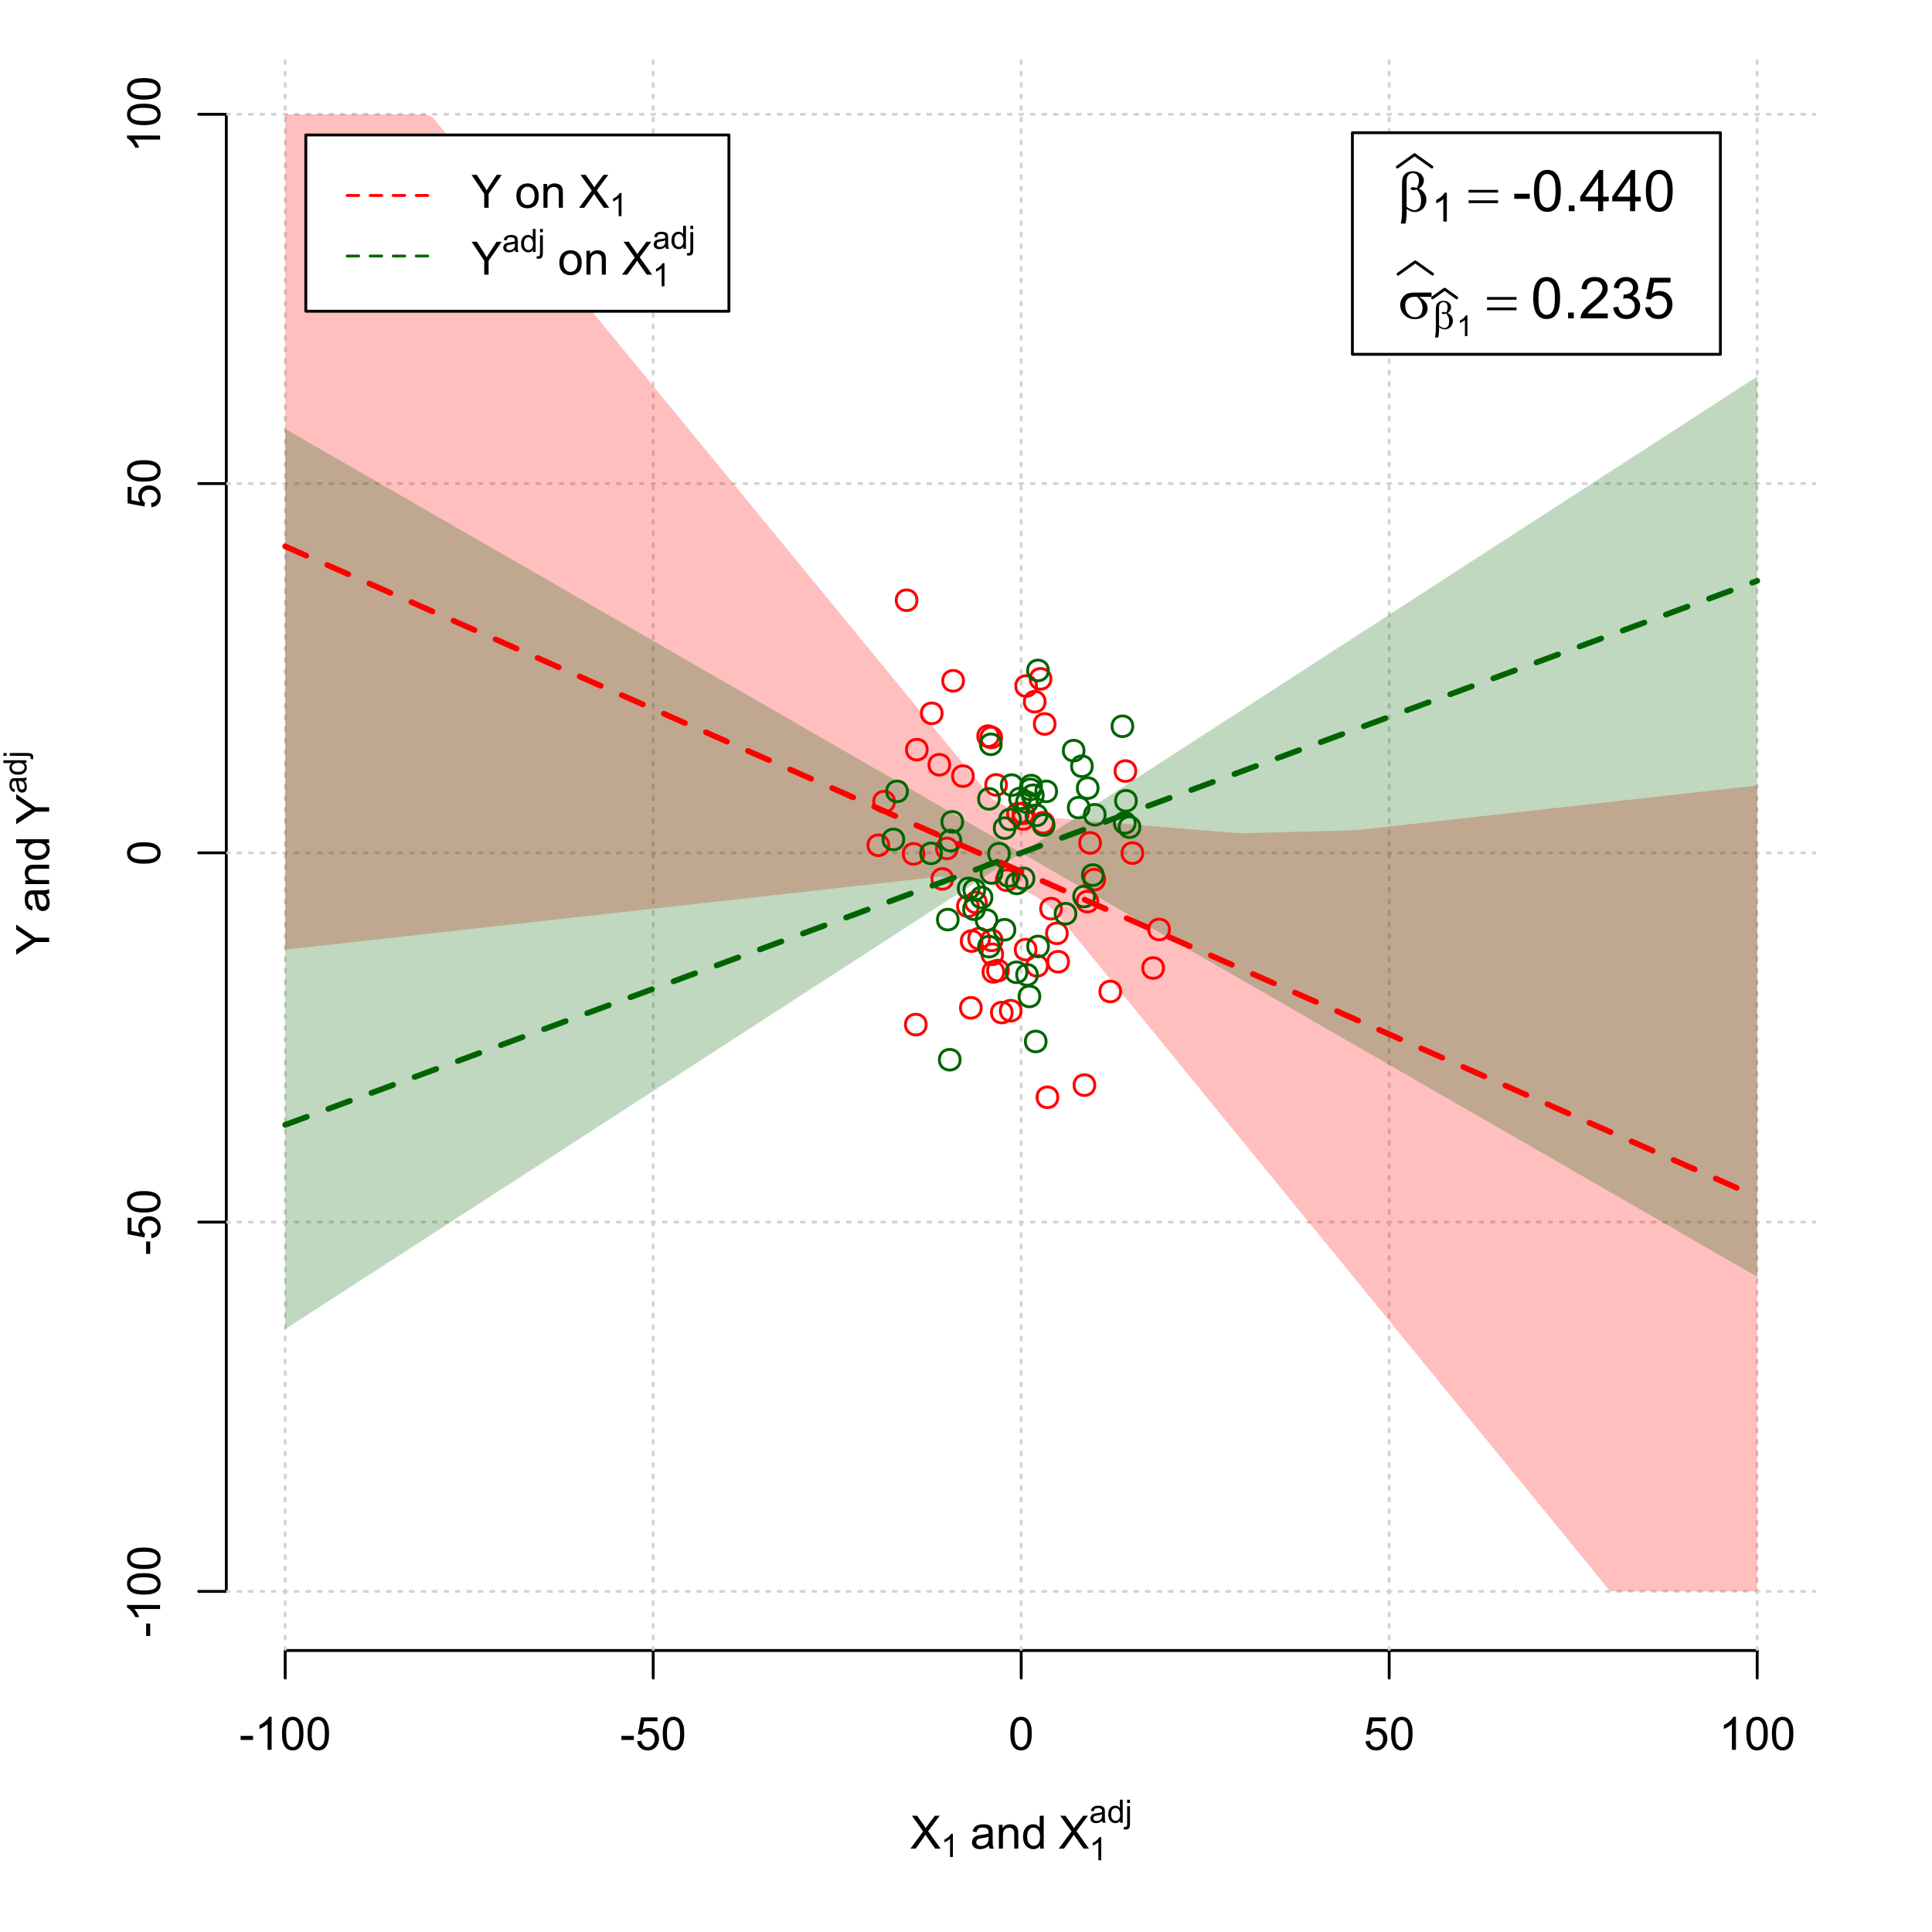 <?xml version="1.0" encoding="UTF-8"?>
<svg xmlns="http://www.w3.org/2000/svg" xmlns:xlink="http://www.w3.org/1999/xlink" width="504pt" height="504pt" viewBox="0 0 504 504" version="1.1">
<defs>
<g>
<symbol overflow="visible" id="glyph0-0">
<path style="stroke:none;" d="M 1.5 0 L 1.5 -7.5 L 7.5 -7.5 L 7.5 0 Z M 1.688 -0.188 L 7.312 -0.188 L 7.312 -7.312 L 1.688 -7.312 Z M 1.688 -0.188 "/>
</symbol>
<symbol overflow="visible" id="glyph0-1">
<path style="stroke:none;" d="M 0.055 0 L 3.375 -4.477 L 0.445 -8.59 L 1.797 -8.59 L 3.359 -6.387 C 3.68 -5.93 3.91 -5.578 4.047 -5.332 C 4.238 -5.645 4.465 -5.969 4.727 -6.312 L 6.457 -8.59 L 7.695 -8.59 L 4.676 -4.539 L 7.93 0 L 6.523 0 L 4.359 -3.062 C 4.238 -3.238 4.113 -3.43 3.984 -3.641 C 3.789 -3.324 3.652 -3.109 3.574 -2.992 L 1.418 0 Z M 0.055 0 "/>
</symbol>
<symbol overflow="visible" id="glyph0-2">
<path style="stroke:none;" d="M 4.852 -0.766 C 4.461 -0.434 4.082 -0.199 3.723 -0.062 C 3.355 0.074 2.969 0.141 2.562 0.141 C 1.875 0.141 1.352 -0.023 0.984 -0.359 C 0.617 -0.688 0.434 -1.117 0.434 -1.641 C 0.434 -1.945 0.5 -2.223 0.641 -2.473 C 0.777 -2.723 0.961 -2.926 1.188 -3.082 C 1.41 -3.234 1.664 -3.348 1.945 -3.43 C 2.152 -3.477 2.465 -3.531 2.883 -3.586 C 3.734 -3.688 4.359 -3.809 4.766 -3.949 C 4.766 -4.09 4.77 -4.18 4.77 -4.227 C 4.77 -4.648 4.668 -4.953 4.469 -5.133 C 4.199 -5.371 3.801 -5.488 3.27 -5.492 C 2.77 -5.488 2.402 -5.402 2.168 -5.23 C 1.934 -5.055 1.758 -4.746 1.648 -4.305 L 0.617 -4.445 C 0.707 -4.887 0.863 -5.242 1.078 -5.516 C 1.289 -5.781 1.598 -5.992 2.008 -6.141 C 2.41 -6.289 2.883 -6.363 3.422 -6.363 C 3.953 -6.363 4.383 -6.301 4.715 -6.176 C 5.047 -6.051 5.293 -5.891 5.449 -5.703 C 5.605 -5.512 5.715 -5.273 5.777 -4.984 C 5.809 -4.805 5.824 -4.48 5.828 -4.016 L 5.828 -2.609 C 5.824 -1.625 5.848 -1.004 5.895 -0.746 C 5.941 -0.484 6.031 -0.238 6.164 0 L 5.062 0 C 4.953 -0.219 4.883 -0.473 4.852 -0.766 Z M 4.766 -3.125 C 4.375 -2.965 3.801 -2.832 3.039 -2.727 C 2.605 -2.66 2.301 -2.59 2.121 -2.516 C 1.941 -2.434 1.801 -2.32 1.703 -2.172 C 1.605 -2.02 1.559 -1.852 1.559 -1.672 C 1.559 -1.387 1.664 -1.152 1.875 -0.969 C 2.086 -0.777 2.398 -0.684 2.812 -0.688 C 3.219 -0.684 3.578 -0.773 3.895 -0.953 C 4.211 -1.129 4.445 -1.371 4.594 -1.68 C 4.707 -1.918 4.762 -2.27 4.766 -2.734 Z M 4.766 -3.125 "/>
</symbol>
<symbol overflow="visible" id="glyph0-3">
<path style="stroke:none;" d="M 0.789 0 L 0.789 -6.223 L 1.742 -6.223 L 1.742 -5.336 C 2.195 -6.02 2.855 -6.363 3.719 -6.363 C 4.09 -6.363 4.434 -6.293 4.754 -6.16 C 5.066 -6.023 5.305 -5.848 5.461 -5.633 C 5.617 -5.41 5.727 -5.152 5.789 -4.852 C 5.828 -4.656 5.848 -4.312 5.848 -3.828 L 5.848 0 L 4.793 0 L 4.793 -3.785 C 4.793 -4.215 4.75 -4.535 4.668 -4.75 C 4.586 -4.961 4.441 -5.129 4.234 -5.258 C 4.023 -5.383 3.777 -5.449 3.5 -5.449 C 3.047 -5.449 2.66 -5.305 2.332 -5.02 C 2.004 -4.734 1.84 -4.195 1.844 -3.398 L 1.844 0 Z M 0.789 0 "/>
</symbol>
<symbol overflow="visible" id="glyph0-4">
<path style="stroke:none;" d="M 4.828 0 L 4.828 -0.785 C 4.43 -0.168 3.848 0.141 3.086 0.141 C 2.59 0.141 2.133 0.004 1.719 -0.27 C 1.297 -0.543 0.977 -0.922 0.75 -1.414 C 0.523 -1.898 0.41 -2.465 0.41 -3.105 C 0.41 -3.727 0.512 -4.289 0.719 -4.797 C 0.926 -5.301 1.238 -5.688 1.652 -5.957 C 2.066 -6.227 2.527 -6.363 3.039 -6.363 C 3.41 -6.363 3.746 -6.281 4.043 -6.125 C 4.336 -5.965 4.574 -5.762 4.758 -5.508 L 4.758 -8.59 L 5.805 -8.59 L 5.805 0 Z M 1.492 -3.105 C 1.488 -2.309 1.656 -1.711 1.996 -1.316 C 2.328 -0.922 2.727 -0.727 3.188 -0.727 C 3.648 -0.727 4.039 -0.914 4.359 -1.293 C 4.68 -1.668 4.84 -2.242 4.844 -3.016 C 4.84 -3.867 4.676 -4.492 4.352 -4.895 C 4.02 -5.289 3.617 -5.488 3.141 -5.492 C 2.672 -5.488 2.277 -5.297 1.965 -4.918 C 1.645 -4.531 1.488 -3.93 1.492 -3.105 Z M 1.492 -3.105 "/>
</symbol>
<symbol overflow="visible" id="glyph0-5">
<path style="stroke:none;" d="M 0.383 -2.578 L 0.383 -3.641 L 3.621 -3.641 L 3.621 -2.578 Z M 0.383 -2.578 "/>
</symbol>
<symbol overflow="visible" id="glyph0-6">
<path style="stroke:none;" d="M 4.469 0 L 3.414 0 L 3.414 -6.719 C 3.16 -6.477 2.828 -6.234 2.414 -5.996 C 2 -5.75 1.629 -5.57 1.305 -5.449 L 1.305 -6.469 C 1.895 -6.742 2.41 -7.078 2.852 -7.477 C 3.293 -7.871 3.605 -8.254 3.789 -8.625 L 4.469 -8.625 Z M 4.469 0 "/>
</symbol>
<symbol overflow="visible" id="glyph0-7">
<path style="stroke:none;" d="M 0.5 -4.234 C 0.496 -5.246 0.602 -6.062 0.812 -6.688 C 1.02 -7.305 1.328 -7.785 1.742 -8.121 C 2.148 -8.457 2.668 -8.625 3.297 -8.625 C 3.758 -8.625 4.164 -8.531 4.512 -8.348 C 4.855 -8.16 5.141 -7.891 5.371 -7.543 C 5.594 -7.191 5.773 -6.766 5.906 -6.266 C 6.035 -5.762 6.098 -5.086 6.102 -4.234 C 6.098 -3.227 5.996 -2.414 5.789 -1.797 C 5.578 -1.176 5.266 -0.695 4.859 -0.359 C 4.445 -0.02 3.926 0.145 3.297 0.148 C 2.465 0.145 1.816 -0.148 1.348 -0.742 C 0.781 -1.457 0.496 -2.621 0.5 -4.234 Z M 1.582 -4.234 C 1.582 -2.824 1.746 -1.887 2.074 -1.418 C 2.402 -0.949 2.809 -0.715 3.297 -0.719 C 3.777 -0.715 4.184 -0.949 4.52 -1.422 C 4.848 -1.887 5.016 -2.824 5.016 -4.234 C 5.016 -5.648 4.848 -6.59 4.52 -7.055 C 4.184 -7.516 3.773 -7.746 3.289 -7.75 C 2.801 -7.746 2.414 -7.543 2.125 -7.137 C 1.762 -6.613 1.582 -5.645 1.582 -4.234 Z M 1.582 -4.234 "/>
</symbol>
<symbol overflow="visible" id="glyph0-8">
<path style="stroke:none;" d="M 0.5 -2.25 L 1.605 -2.344 C 1.684 -1.805 1.871 -1.398 2.176 -1.125 C 2.473 -0.852 2.836 -0.715 3.258 -0.719 C 3.766 -0.715 4.195 -0.906 4.547 -1.293 C 4.898 -1.672 5.074 -2.18 5.074 -2.82 C 5.074 -3.414 4.902 -3.891 4.566 -4.242 C 4.227 -4.59 3.785 -4.762 3.242 -4.766 C 2.898 -4.762 2.594 -4.684 2.32 -4.531 C 2.047 -4.375 1.832 -4.176 1.676 -3.93 L 0.688 -4.062 L 1.516 -8.473 L 5.789 -8.473 L 5.789 -7.465 L 2.359 -7.465 L 1.898 -5.156 C 2.414 -5.516 2.953 -5.695 3.523 -5.695 C 4.27 -5.695 4.902 -5.434 5.422 -4.914 C 5.934 -4.395 6.191 -3.727 6.195 -2.914 C 6.191 -2.133 5.965 -1.461 5.516 -0.898 C 4.961 -0.199 4.211 0.145 3.258 0.148 C 2.477 0.145 1.836 -0.07 1.344 -0.508 C 0.844 -0.941 0.562 -1.523 0.5 -2.25 Z M 0.5 -2.25 "/>
</symbol>
<symbol overflow="visible" id="glyph0-9">
<path style="stroke:none;" d="M 3.344 0 L 3.344 -3.641 L 0.035 -8.59 L 1.418 -8.59 L 3.109 -6 C 3.418 -5.516 3.711 -5.031 3.984 -4.547 C 4.242 -4.992 4.555 -5.496 4.922 -6.062 L 6.586 -8.59 L 7.91 -8.59 L 4.484 -3.641 L 4.484 0 Z M 3.344 0 "/>
</symbol>
<symbol overflow="visible" id="glyph0-10">
<path style="stroke:none;" d=""/>
</symbol>
<symbol overflow="visible" id="glyph0-11">
<path style="stroke:none;" d="M 0.398 -3.109 C 0.398 -4.262 0.719 -5.117 1.359 -5.672 C 1.895 -6.133 2.547 -6.363 3.316 -6.363 C 4.172 -6.363 4.871 -6.082 5.414 -5.52 C 5.953 -4.957 6.223 -4.184 6.227 -3.199 C 6.223 -2.398 6.102 -1.766 5.867 -1.309 C 5.625 -0.848 5.277 -0.492 4.82 -0.238 C 4.359 0.016 3.859 0.141 3.316 0.141 C 2.441 0.141 1.734 -0.137 1.203 -0.695 C 0.664 -1.254 0.398 -2.059 0.398 -3.109 Z M 1.484 -3.109 C 1.48 -2.309 1.656 -1.711 2.004 -1.32 C 2.348 -0.922 2.785 -0.727 3.316 -0.727 C 3.84 -0.727 4.273 -0.926 4.621 -1.324 C 4.969 -1.723 5.145 -2.328 5.145 -3.148 C 5.145 -3.914 4.969 -4.496 4.617 -4.895 C 4.266 -5.289 3.832 -5.488 3.316 -5.492 C 2.785 -5.488 2.348 -5.293 2.004 -4.898 C 1.656 -4.5 1.48 -3.902 1.484 -3.109 Z M 1.484 -3.109 "/>
</symbol>
<symbol overflow="visible" id="glyph1-0">
<path style="stroke:none;" d="M 1.051 0 L 1.051 -5.25 L 5.25 -5.25 L 5.25 0 Z M 1.18 -0.133 L 5.117 -0.133 L 5.117 -5.117 L 1.18 -5.117 Z M 1.18 -0.133 "/>
</symbol>
<symbol overflow="visible" id="glyph1-1">
<path style="stroke:none;" d="M 3.129 0 L 2.391 0 L 2.391 -4.703 C 2.211 -4.531 1.977 -4.363 1.691 -4.195 C 1.398 -4.023 1.141 -3.895 0.914 -3.812 L 0.914 -4.527 C 1.328 -4.719 1.688 -4.953 1.996 -5.234 C 2.305 -5.508 2.523 -5.777 2.652 -6.039 L 3.129 -6.039 Z M 3.129 0 "/>
</symbol>
<symbol overflow="visible" id="glyph1-2">
<path style="stroke:none;" d="M 3.395 -0.539 C 3.117 -0.305 2.855 -0.137 2.605 -0.043 C 2.352 0.051 2.082 0.094 1.793 0.098 C 1.312 0.094 0.941 -0.02 0.688 -0.25 C 0.43 -0.48 0.305 -0.781 0.305 -1.148 C 0.305 -1.359 0.352 -1.551 0.449 -1.73 C 0.543 -1.902 0.668 -2.047 0.828 -2.156 C 0.984 -2.262 1.164 -2.34 1.363 -2.398 C 1.504 -2.434 1.723 -2.473 2.02 -2.512 C 2.609 -2.578 3.047 -2.664 3.336 -2.766 C 3.336 -2.867 3.34 -2.93 3.34 -2.957 C 3.34 -3.258 3.27 -3.469 3.129 -3.594 C 2.941 -3.758 2.66 -3.844 2.289 -3.844 C 1.941 -3.844 1.684 -3.781 1.52 -3.66 C 1.348 -3.535 1.227 -3.32 1.152 -3.016 L 0.43 -3.113 C 0.492 -3.418 0.602 -3.668 0.754 -3.863 C 0.902 -4.051 1.121 -4.199 1.406 -4.301 C 1.688 -4.402 2.016 -4.453 2.395 -4.453 C 2.766 -4.453 3.066 -4.406 3.301 -4.32 C 3.527 -4.23 3.699 -4.121 3.812 -3.992 C 3.918 -3.855 3.996 -3.691 4.043 -3.492 C 4.066 -3.363 4.078 -3.133 4.082 -2.809 L 4.082 -1.824 C 4.078 -1.137 4.094 -0.703 4.129 -0.523 C 4.156 -0.336 4.219 -0.164 4.316 0 L 3.543 0 C 3.465 -0.152 3.414 -0.332 3.395 -0.539 Z M 3.336 -2.188 C 3.062 -2.074 2.66 -1.98 2.129 -1.906 C 1.82 -1.859 1.605 -1.812 1.484 -1.758 C 1.355 -1.703 1.258 -1.621 1.191 -1.52 C 1.121 -1.41 1.09 -1.293 1.09 -1.168 C 1.09 -0.969 1.164 -0.805 1.312 -0.676 C 1.461 -0.543 1.68 -0.48 1.969 -0.48 C 2.25 -0.48 2.5 -0.539 2.727 -0.664 C 2.945 -0.785 3.109 -0.957 3.215 -1.176 C 3.293 -1.34 3.332 -1.586 3.336 -1.914 Z M 3.336 -2.188 "/>
</symbol>
<symbol overflow="visible" id="glyph1-3">
<path style="stroke:none;" d="M 3.379 0 L 3.379 -0.551 C 3.102 -0.121 2.695 0.094 2.16 0.098 C 1.812 0.094 1.492 0 1.203 -0.188 C 0.906 -0.379 0.68 -0.645 0.523 -0.988 C 0.359 -1.328 0.281 -1.723 0.285 -2.172 C 0.281 -2.605 0.355 -3 0.504 -3.355 C 0.648 -3.707 0.863 -3.977 1.156 -4.168 C 1.441 -4.355 1.766 -4.453 2.129 -4.453 C 2.387 -4.453 2.621 -4.395 2.828 -4.285 C 3.031 -4.172 3.199 -4.031 3.332 -3.855 L 3.332 -6.012 L 4.066 -6.012 L 4.066 0 Z M 1.047 -2.172 C 1.043 -1.613 1.16 -1.195 1.398 -0.922 C 1.629 -0.641 1.906 -0.504 2.23 -0.508 C 2.551 -0.504 2.824 -0.637 3.051 -0.902 C 3.273 -1.168 3.387 -1.57 3.391 -2.113 C 3.387 -2.707 3.273 -3.145 3.047 -3.426 C 2.816 -3.703 2.531 -3.844 2.199 -3.844 C 1.867 -3.844 1.594 -3.707 1.375 -3.441 C 1.152 -3.168 1.043 -2.746 1.047 -2.172 Z M 1.047 -2.172 "/>
</symbol>
<symbol overflow="visible" id="glyph1-4">
<path style="stroke:none;" d="M 0.551 -5.156 L 0.551 -6.012 L 1.289 -6.012 L 1.289 -5.156 Z M -0.387 1.691 L -0.246 1.062 C -0.098 1.098 0.016 1.117 0.102 1.121 C 0.25 1.117 0.363 1.066 0.438 0.969 C 0.512 0.867 0.551 0.621 0.551 0.223 L 0.551 -4.355 L 1.289 -4.355 L 1.289 0.238 C 1.289 0.773 1.219 1.148 1.078 1.359 C 0.898 1.633 0.602 1.77 0.191 1.77 C -0.008 1.77 -0.199 1.742 -0.387 1.691 Z M -0.387 1.691 "/>
</symbol>
<symbol overflow="visible" id="glyph2-0">
<path style="stroke:none;" d="M 0.602 0 L 0.602 -7.5 L 6.602 -7.5 L 6.602 0 Z M 0.789 -0.188 L 6.414 -0.188 L 6.414 -7.312 L 0.789 -7.312 Z M 0.789 -0.188 "/>
</symbol>
<symbol overflow="visible" id="glyph2-1">
<path style="stroke:none;" d=""/>
</symbol>
<symbol overflow="visible" id="glyph3-0">
<path style="stroke:none;" d="M 0 -1.5 L -7.5 -1.5 L -7.5 -7.5 L 0 -7.5 Z M -0.188 -1.688 L -0.188 -7.312 L -7.312 -7.312 L -7.312 -1.688 Z M -0.188 -1.688 "/>
</symbol>
<symbol overflow="visible" id="glyph3-1">
<path style="stroke:none;" d="M 0 -3.344 L -3.641 -3.348 L -8.59 -0.035 L -8.59 -1.418 L -6 -3.113 C -5.516 -3.422 -5.031 -3.715 -4.547 -3.984 C -4.992 -4.242 -5.496 -4.555 -6.062 -4.922 L -8.59 -6.586 L -8.59 -7.91 L -3.637 -4.484 L 0 -4.484 Z M 0 -3.344 "/>
</symbol>
<symbol overflow="visible" id="glyph3-2">
<path style="stroke:none;" d="M -0.766 -4.852 C -0.434 -4.461 -0.199 -4.082 -0.062 -3.723 C 0.074 -3.355 0.141 -2.969 0.141 -2.562 C 0.141 -1.875 -0.023 -1.352 -0.359 -0.984 C -0.688 -0.617 -1.117 -0.434 -1.641 -0.434 C -1.945 -0.434 -2.223 -0.5 -2.473 -0.641 C -2.723 -0.777 -2.926 -0.961 -3.082 -1.188 C -3.234 -1.41 -3.348 -1.664 -3.43 -1.945 C -3.477 -2.152 -3.531 -2.465 -3.586 -2.883 C -3.688 -3.734 -3.809 -4.359 -3.949 -4.766 C -4.09 -4.766 -4.18 -4.77 -4.227 -4.77 C -4.648 -4.77 -4.953 -4.668 -5.133 -4.469 C -5.371 -4.199 -5.488 -3.801 -5.492 -3.27 C -5.488 -2.773 -5.402 -2.406 -5.23 -2.172 C -5.055 -1.934 -4.746 -1.758 -4.305 -1.648 L -4.445 -0.617 C -4.887 -0.707 -5.242 -0.863 -5.516 -1.078 C -5.781 -1.293 -5.992 -1.602 -6.141 -2.012 C -6.289 -2.414 -6.363 -2.887 -6.363 -3.422 C -6.363 -3.953 -6.301 -4.383 -6.176 -4.715 C -6.051 -5.047 -5.891 -5.293 -5.703 -5.449 C -5.512 -5.605 -5.273 -5.715 -4.984 -5.777 C -4.805 -5.809 -4.48 -5.824 -4.016 -5.828 L -2.605 -5.828 C -1.625 -5.824 -1.004 -5.848 -0.746 -5.895 C -0.48 -5.941 -0.234 -6.031 0 -6.164 L 0 -5.062 C -0.219 -4.953 -0.473 -4.883 -0.766 -4.852 Z M -3.121 -4.766 C -2.961 -4.375 -2.828 -3.801 -2.727 -3.039 C -2.66 -2.605 -2.59 -2.301 -2.516 -2.121 C -2.434 -1.941 -2.32 -1.801 -2.172 -1.703 C -2.02 -1.605 -1.852 -1.559 -1.672 -1.559 C -1.387 -1.559 -1.152 -1.664 -0.965 -1.875 C -0.773 -2.086 -0.68 -2.398 -0.684 -2.812 C -0.68 -3.219 -0.77 -3.578 -0.949 -3.895 C -1.129 -4.211 -1.371 -4.445 -1.68 -4.594 C -1.918 -4.707 -2.27 -4.762 -2.734 -4.766 Z M -3.121 -4.766 "/>
</symbol>
<symbol overflow="visible" id="glyph3-3">
<path style="stroke:none;" d="M 0 -0.789 L -6.223 -0.793 L -6.223 -1.742 L -5.336 -1.742 C -6.02 -2.195 -6.363 -2.855 -6.363 -3.723 C -6.363 -4.09 -6.293 -4.434 -6.16 -4.754 C -6.023 -5.066 -5.848 -5.305 -5.633 -5.461 C -5.41 -5.617 -5.152 -5.727 -4.852 -5.789 C -4.656 -5.828 -4.312 -5.848 -3.824 -5.848 L 0 -5.848 L 0 -4.793 L -3.785 -4.793 C -4.215 -4.793 -4.535 -4.75 -4.75 -4.668 C -4.961 -4.586 -5.129 -4.441 -5.258 -4.234 C -5.383 -4.023 -5.449 -3.777 -5.449 -3.5 C -5.449 -3.047 -5.305 -2.66 -5.02 -2.336 C -4.734 -2.008 -4.195 -1.844 -3.398 -1.848 L 0 -1.844 Z M 0 -0.789 "/>
</symbol>
<symbol overflow="visible" id="glyph3-4">
<path style="stroke:none;" d="M 0 -4.828 L -0.785 -4.828 C -0.168 -4.43 0.141 -3.848 0.141 -3.086 C 0.141 -2.59 0.004 -2.133 -0.27 -1.719 C -0.543 -1.297 -0.922 -0.977 -1.414 -0.75 C -1.898 -0.523 -2.465 -0.41 -3.105 -0.41 C -3.727 -0.41 -4.289 -0.512 -4.797 -0.719 C -5.301 -0.926 -5.688 -1.238 -5.957 -1.652 C -6.227 -2.066 -6.363 -2.527 -6.363 -3.043 C -6.363 -3.414 -6.281 -3.75 -6.125 -4.043 C -5.965 -4.336 -5.762 -4.574 -5.508 -4.758 L -8.59 -4.758 L -8.59 -5.809 L 0 -5.805 Z M -3.105 -1.496 C -2.309 -1.492 -1.711 -1.66 -1.316 -1.996 C -0.922 -2.328 -0.727 -2.727 -0.727 -3.188 C -0.727 -3.648 -0.914 -4.039 -1.289 -4.359 C -1.664 -4.68 -2.238 -4.84 -3.016 -4.844 C -3.867 -4.84 -4.492 -4.676 -4.895 -4.352 C -5.289 -4.023 -5.488 -3.621 -5.492 -3.141 C -5.488 -2.672 -5.297 -2.277 -4.918 -1.965 C -4.531 -1.648 -3.93 -1.492 -3.105 -1.496 Z M -3.105 -1.496 "/>
</symbol>
<symbol overflow="visible" id="glyph3-5">
<path style="stroke:none;" d="M -2.578 -0.383 L -3.641 -0.383 L -3.641 -3.621 L -2.578 -3.621 Z M -2.578 -0.383 "/>
</symbol>
<symbol overflow="visible" id="glyph3-6">
<path style="stroke:none;" d="M 0 -4.469 L 0 -3.414 L -6.719 -3.418 C -6.477 -3.16 -6.234 -2.828 -5.996 -2.418 C -5.75 -2.004 -5.57 -1.633 -5.449 -1.309 L -6.469 -1.309 C -6.742 -1.895 -7.078 -2.41 -7.477 -2.852 C -7.871 -3.293 -8.254 -3.605 -8.625 -3.793 L -8.625 -4.473 Z M 0 -4.469 "/>
</symbol>
<symbol overflow="visible" id="glyph3-7">
<path style="stroke:none;" d="M -4.234 -0.5 C -5.246 -0.496 -6.062 -0.602 -6.688 -0.812 C -7.305 -1.02 -7.785 -1.328 -8.121 -1.742 C -8.457 -2.152 -8.625 -2.672 -8.625 -3.301 C -8.625 -3.758 -8.531 -4.164 -8.348 -4.512 C -8.16 -4.859 -7.891 -5.145 -7.543 -5.371 C -7.191 -5.594 -6.766 -5.773 -6.266 -5.906 C -5.762 -6.035 -5.086 -6.098 -4.234 -6.102 C -3.223 -6.098 -2.41 -5.996 -1.793 -5.789 C -1.176 -5.578 -0.695 -5.266 -0.359 -4.859 C -0.02 -4.445 0.145 -3.926 0.148 -3.297 C 0.145 -2.465 -0.148 -1.816 -0.742 -1.348 C -1.457 -0.781 -2.621 -0.496 -4.234 -0.5 Z M -4.234 -1.582 C -2.824 -1.582 -1.887 -1.746 -1.418 -2.074 C -0.949 -2.402 -0.715 -2.809 -0.719 -3.297 C -0.715 -3.777 -0.949 -4.184 -1.422 -4.52 C -1.887 -4.848 -2.824 -5.016 -4.234 -5.016 C -5.648 -5.016 -6.59 -4.848 -7.055 -4.52 C -7.516 -4.188 -7.746 -3.777 -7.75 -3.289 C -7.746 -2.801 -7.543 -2.414 -7.137 -2.129 C -6.613 -1.762 -5.645 -1.582 -4.234 -1.582 Z M -4.234 -1.582 "/>
</symbol>
<symbol overflow="visible" id="glyph3-8">
<path style="stroke:none;" d="M -2.25 -0.5 L -2.344 -1.605 C -1.805 -1.684 -1.398 -1.871 -1.125 -2.176 C -0.852 -2.473 -0.715 -2.836 -0.719 -3.258 C -0.715 -3.766 -0.906 -4.195 -1.293 -4.547 C -1.672 -4.898 -2.18 -5.074 -2.816 -5.074 C -3.414 -5.074 -3.891 -4.902 -4.242 -4.566 C -4.59 -4.227 -4.762 -3.785 -4.766 -3.242 C -4.762 -2.898 -4.684 -2.594 -4.531 -2.32 C -4.375 -2.047 -4.176 -1.832 -3.93 -1.676 L -4.062 -0.688 L -8.473 -1.52 L -8.473 -5.789 L -7.465 -5.789 L -7.465 -2.363 L -5.156 -1.898 C -5.516 -2.414 -5.695 -2.953 -5.695 -3.523 C -5.695 -4.27 -5.434 -4.902 -4.914 -5.422 C -4.395 -5.934 -3.727 -6.191 -2.91 -6.195 C -2.133 -6.191 -1.461 -5.965 -0.895 -5.516 C -0.199 -4.961 0.145 -4.211 0.148 -3.258 C 0.145 -2.477 -0.07 -1.836 -0.508 -1.344 C -0.941 -0.848 -1.523 -0.566 -2.25 -0.5 Z M -2.25 -0.5 "/>
</symbol>
<symbol overflow="visible" id="glyph4-0">
<path style="stroke:none;" d="M 0 -0.602 L -7.5 -0.605 L -7.5 -6.605 L 0 -6.602 Z M -0.188 -0.789 L -0.188 -6.414 L -7.312 -6.418 L -7.312 -0.793 Z M -0.188 -0.789 "/>
</symbol>
<symbol overflow="visible" id="glyph4-1">
<path style="stroke:none;" d=""/>
</symbol>
<symbol overflow="visible" id="glyph5-0">
<path style="stroke:none;" d="M 0 -1.051 L -5.25 -1.051 L -5.25 -5.25 L 0 -5.25 Z M -0.133 -1.18 L -0.133 -5.117 L -5.117 -5.117 L -5.117 -1.18 Z M -0.133 -1.18 "/>
</symbol>
<symbol overflow="visible" id="glyph5-1">
<path style="stroke:none;" d="M -0.539 -3.395 C -0.305 -3.117 -0.137 -2.855 -0.043 -2.605 C 0.051 -2.352 0.094 -2.082 0.098 -1.793 C 0.094 -1.312 -0.02 -0.941 -0.25 -0.688 C -0.48 -0.43 -0.781 -0.305 -1.148 -0.305 C -1.359 -0.305 -1.551 -0.352 -1.73 -0.449 C -1.902 -0.543 -2.047 -0.668 -2.156 -0.828 C -2.262 -0.984 -2.34 -1.164 -2.398 -1.363 C -2.434 -1.504 -2.473 -1.723 -2.512 -2.02 C -2.578 -2.609 -2.664 -3.047 -2.766 -3.336 C -2.867 -3.336 -2.93 -3.34 -2.957 -3.34 C -3.258 -3.34 -3.469 -3.27 -3.594 -3.129 C -3.758 -2.941 -3.844 -2.66 -3.844 -2.289 C -3.844 -1.941 -3.781 -1.684 -3.66 -1.52 C -3.535 -1.352 -3.32 -1.23 -3.016 -1.152 L -3.113 -0.43 C -3.418 -0.492 -3.668 -0.602 -3.863 -0.754 C -4.051 -0.902 -4.199 -1.121 -4.301 -1.406 C -4.402 -1.688 -4.453 -2.016 -4.453 -2.395 C -4.453 -2.766 -4.406 -3.066 -4.32 -3.301 C -4.23 -3.527 -4.121 -3.699 -3.992 -3.812 C -3.855 -3.918 -3.691 -3.996 -3.492 -4.043 C -3.363 -4.066 -3.133 -4.078 -2.809 -4.082 L -1.824 -4.082 C -1.137 -4.078 -0.703 -4.094 -0.523 -4.129 C -0.336 -4.156 -0.164 -4.219 0 -4.316 L 0 -3.543 C -0.152 -3.465 -0.332 -3.414 -0.539 -3.395 Z M -2.188 -3.336 C -2.074 -3.062 -1.98 -2.66 -1.906 -2.129 C -1.859 -1.82 -1.812 -1.605 -1.758 -1.484 C -1.703 -1.355 -1.621 -1.258 -1.52 -1.191 C -1.41 -1.121 -1.293 -1.09 -1.168 -1.09 C -0.969 -1.09 -0.805 -1.164 -0.676 -1.312 C -0.543 -1.461 -0.48 -1.68 -0.48 -1.969 C -0.48 -2.25 -0.539 -2.5 -0.664 -2.727 C -0.785 -2.945 -0.957 -3.109 -1.176 -3.215 C -1.34 -3.293 -1.586 -3.332 -1.914 -3.336 Z M -2.188 -3.336 "/>
</symbol>
<symbol overflow="visible" id="glyph5-2">
<path style="stroke:none;" d="M 0 -3.379 L -0.551 -3.379 C -0.121 -3.102 0.094 -2.695 0.098 -2.16 C 0.094 -1.812 0 -1.492 -0.188 -1.203 C -0.379 -0.906 -0.645 -0.684 -0.988 -0.527 C -1.328 -0.367 -1.723 -0.285 -2.172 -0.289 C -2.605 -0.285 -3 -0.359 -3.355 -0.504 C -3.707 -0.648 -3.977 -0.863 -4.168 -1.156 C -4.355 -1.441 -4.453 -1.766 -4.453 -2.129 C -4.453 -2.387 -4.395 -2.621 -4.285 -2.828 C -4.172 -3.031 -4.031 -3.199 -3.855 -3.332 L -6.012 -3.332 L -6.012 -4.066 L 0 -4.066 Z M -2.172 -1.047 C -1.613 -1.043 -1.195 -1.16 -0.922 -1.398 C -0.641 -1.629 -0.504 -1.906 -0.508 -2.23 C -0.504 -2.551 -0.637 -2.824 -0.902 -3.051 C -1.168 -3.273 -1.57 -3.387 -2.113 -3.391 C -2.707 -3.387 -3.145 -3.273 -3.426 -3.047 C -3.703 -2.816 -3.844 -2.531 -3.844 -2.199 C -3.844 -1.867 -3.707 -1.594 -3.441 -1.375 C -3.168 -1.152 -2.746 -1.043 -2.172 -1.047 Z M -2.172 -1.047 "/>
</symbol>
<symbol overflow="visible" id="glyph5-3">
<path style="stroke:none;" d="M -5.156 -0.551 L -6.012 -0.551 L -6.012 -1.289 L -5.156 -1.289 Z M 1.691 0.387 L 1.062 0.246 C 1.098 0.098 1.117 -0.016 1.121 -0.102 C 1.117 -0.25 1.066 -0.363 0.969 -0.438 C 0.867 -0.512 0.621 -0.551 0.223 -0.551 L -4.355 -0.551 L -4.355 -1.289 L 0.238 -1.289 C 0.773 -1.289 1.148 -1.219 1.359 -1.078 C 1.633 -0.898 1.77 -0.602 1.77 -0.191 C 1.77 0.008 1.742 0.199 1.691 0.387 Z M 1.691 0.387 "/>
</symbol>
<symbol overflow="visible" id="glyph6-0">
<path style="stroke:none;" d="M 0.754 0 L 0.754 -9.375 L 8.254 -9.375 L 8.254 0 Z M 0.988 -0.234 L 8.02 -0.234 L 8.02 -9.141 L 0.988 -9.141 Z M 0.988 -0.234 "/>
</symbol>
<symbol overflow="visible" id="glyph6-1">
<path style="stroke:none;" d="M 2.418 -0.57 L 2.418 0.668 C 2.414 1.457 2.316 2.312 2.125 3.238 L 0.887 3.238 C 1.016 2.629 1.094 2.215 1.121 2 C 1.18 1.312 1.211 0.812 1.215 0.5 L 1.215 -6.988 C 1.211 -7.859 1.297 -8.508 1.473 -8.93 C 1.645 -9.352 1.957 -9.703 2.41 -9.988 C 2.859 -10.27 3.402 -10.41 4.035 -10.414 C 4.906 -10.41 5.605 -10.176 6.129 -9.711 C 6.652 -9.238 6.914 -8.684 6.914 -8.043 C 6.914 -7.625 6.805 -7.23 6.594 -6.855 C 6.379 -6.48 6.051 -6.156 5.609 -5.891 C 6.914 -5.262 7.57 -4.289 7.574 -2.973 C 7.57 -2.383 7.434 -1.836 7.164 -1.332 C 6.887 -0.82 6.512 -0.434 6.035 -0.172 C 5.555 0.094 5.059 0.223 4.555 0.227 C 4.227 0.223 3.906 0.168 3.586 0.059 C 3.266 -0.051 2.875 -0.258 2.418 -0.57 Z M 2.418 -1.148 C 2.891 -0.816 3.305 -0.578 3.656 -0.434 C 3.918 -0.324 4.18 -0.27 4.445 -0.27 C 4.938 -0.27 5.352 -0.473 5.688 -0.879 C 6.02 -1.285 6.188 -1.93 6.188 -2.82 C 6.188 -3.375 6.105 -3.863 5.949 -4.281 C 5.785 -4.695 5.508 -5.152 5.113 -5.656 C 4.773 -5.539 4.484 -5.484 4.242 -5.484 C 3.945 -5.484 3.738 -5.527 3.621 -5.617 C 3.5 -5.703 3.438 -5.797 3.441 -5.902 C 3.438 -5.992 3.484 -6.078 3.578 -6.152 C 3.668 -6.223 3.816 -6.258 4.027 -6.262 C 4.262 -6.258 4.625 -6.195 5.113 -6.07 C 5.453 -6.75 5.625 -7.391 5.625 -8 C 5.625 -8.609 5.473 -9.086 5.172 -9.426 C 4.867 -9.758 4.492 -9.926 4.043 -9.93 C 3.477 -9.926 3.035 -9.688 2.727 -9.215 C 2.516 -8.895 2.414 -8.383 2.418 -7.684 Z M 2.418 -1.148 "/>
</symbol>
<symbol overflow="visible" id="glyph6-2">
<path style="stroke:none;" d="M 0.27 -5.559 L 7.961 -5.559 L 7.961 -4.848 L 0.27 -4.848 Z M 0.27 -2.828 L 7.961 -2.828 L 7.961 -2.102 L 0.27 -2.102 Z M 0.27 -2.828 "/>
</symbol>
<symbol overflow="visible" id="glyph6-3">
<path style="stroke:none;" d="M 8.746 -5.602 L 5.465 -5.602 C 6.199 -5.191 6.758 -4.734 7.141 -4.238 C 7.52 -3.738 7.711 -3.164 7.711 -2.512 C 7.711 -1.758 7.406 -1.113 6.801 -0.578 C 6.195 -0.043 5.387 0.223 4.371 0.227 C 3.301 0.223 2.398 -0.137 1.668 -0.863 C 0.934 -1.59 0.566 -2.469 0.57 -3.5 C 0.566 -4.117 0.723 -4.68 1.031 -5.184 C 1.336 -5.688 1.723 -6.066 2.199 -6.324 C 2.668 -6.578 3.391 -6.707 4.367 -6.711 L 8.746 -6.711 Z M 4.914 -5.602 C 4.707 -5.605 4.551 -5.605 4.445 -5.609 C 3.566 -5.605 2.918 -5.41 2.5 -5.023 C 2.074 -4.629 1.863 -4.078 1.867 -3.367 C 1.863 -2.434 2.113 -1.684 2.621 -1.117 C 3.121 -0.551 3.719 -0.27 4.41 -0.27 C 4.984 -0.27 5.457 -0.473 5.828 -0.887 C 6.199 -1.297 6.387 -1.895 6.387 -2.672 C 6.387 -3.797 5.895 -4.773 4.914 -5.602 Z M 4.914 -5.602 "/>
</symbol>
<symbol overflow="visible" id="glyph7-0">
<path style="stroke:none;" d="M 1.312 0 L 1.312 -6.562 L 6.562 -6.562 L 6.562 0 Z M 1.477 -0.164 L 6.398 -0.164 L 6.398 -6.398 L 1.477 -6.398 Z M 1.477 -0.164 "/>
</symbol>
<symbol overflow="visible" id="glyph7-1">
<path style="stroke:none;" d="M 3.91 0 L 2.988 0 L 2.988 -5.879 C 2.766 -5.664 2.473 -5.453 2.113 -5.242 C 1.75 -5.027 1.426 -4.871 1.145 -4.77 L 1.145 -5.66 C 1.656 -5.902 2.109 -6.195 2.496 -6.539 C 2.883 -6.883 3.156 -7.219 3.316 -7.547 L 3.91 -7.547 Z M 3.91 0 "/>
</symbol>
<symbol overflow="visible" id="glyph8-0">
<path style="stroke:none;" d="M 1.875 0 L 1.875 -9.375 L 9.375 -9.375 L 9.375 0 Z M 2.109 -0.234 L 9.141 -0.234 L 9.141 -9.141 L 2.109 -9.141 Z M 2.109 -0.234 "/>
</symbol>
<symbol overflow="visible" id="glyph8-1">
<path style="stroke:none;" d="M 0.477 -3.223 L 0.477 -4.547 L 4.527 -4.547 L 4.527 -3.223 Z M 0.477 -3.223 "/>
</symbol>
<symbol overflow="visible" id="glyph8-2">
<path style="stroke:none;" d="M 0.621 -5.297 C 0.621 -6.562 0.75 -7.582 1.012 -8.359 C 1.273 -9.133 1.664 -9.73 2.18 -10.152 C 2.695 -10.57 3.344 -10.781 4.125 -10.781 C 4.699 -10.781 5.203 -10.664 5.641 -10.434 C 6.074 -10.199 6.434 -9.863 6.715 -9.43 C 6.996 -8.988 7.219 -8.457 7.383 -7.832 C 7.543 -7.203 7.621 -6.359 7.625 -5.297 C 7.621 -4.035 7.492 -3.016 7.234 -2.246 C 6.973 -1.469 6.586 -0.871 6.074 -0.449 C 5.559 -0.027 4.91 0.18 4.125 0.184 C 3.086 0.18 2.27 -0.188 1.684 -0.93 C 0.973 -1.82 0.621 -3.277 0.621 -5.297 Z M 1.977 -5.297 C 1.973 -3.531 2.18 -2.355 2.594 -1.777 C 3.004 -1.191 3.516 -0.902 4.125 -0.902 C 4.727 -0.902 5.234 -1.195 5.648 -1.781 C 6.062 -2.367 6.27 -3.539 6.27 -5.297 C 6.27 -7.062 6.062 -8.234 5.648 -8.816 C 5.234 -9.398 4.719 -9.691 4.109 -9.691 C 3.5 -9.691 3.02 -9.434 2.66 -8.922 C 2.203 -8.262 1.973 -7.055 1.977 -5.297 Z M 1.977 -5.297 "/>
</symbol>
<symbol overflow="visible" id="glyph8-3">
<path style="stroke:none;" d="M 1.363 0 L 1.363 -1.5 L 2.863 -1.5 L 2.863 0 Z M 1.363 0 "/>
</symbol>
<symbol overflow="visible" id="glyph8-4">
<path style="stroke:none;" d="M 4.848 0 L 4.848 -2.57 L 0.191 -2.57 L 0.191 -3.781 L 5.09 -10.738 L 6.168 -10.738 L 6.168 -3.781 L 7.617 -3.781 L 7.617 -2.57 L 6.168 -2.57 L 6.168 0 Z M 4.848 -3.781 L 4.848 -8.621 L 1.488 -3.781 Z M 4.848 -3.781 "/>
</symbol>
<symbol overflow="visible" id="glyph8-5">
<path style="stroke:none;" d="M 7.551 -1.266 L 7.551 0 L 0.453 0 C 0.438 -0.316 0.492 -0.621 0.609 -0.914 C 0.789 -1.398 1.078 -1.875 1.477 -2.344 C 1.875 -2.812 2.449 -3.352 3.199 -3.969 C 4.367 -4.922 5.156 -5.68 5.566 -6.242 C 5.973 -6.797 6.176 -7.328 6.18 -7.828 C 6.176 -8.352 5.988 -8.793 5.621 -9.152 C 5.246 -9.512 4.762 -9.691 4.16 -9.691 C 3.523 -9.691 3.016 -9.5 2.637 -9.117 C 2.254 -8.734 2.059 -8.207 2.059 -7.535 L 0.703 -7.676 C 0.797 -8.684 1.145 -9.453 1.75 -9.984 C 2.355 -10.516 3.168 -10.781 4.188 -10.781 C 5.215 -10.781 6.031 -10.492 6.633 -9.922 C 7.234 -9.348 7.535 -8.641 7.535 -7.801 C 7.535 -7.367 7.445 -6.945 7.27 -6.531 C 7.094 -6.113 6.801 -5.676 6.395 -5.223 C 5.984 -4.762 5.309 -4.133 4.367 -3.332 C 3.57 -2.664 3.062 -2.215 2.84 -1.98 C 2.613 -1.742 2.43 -1.504 2.285 -1.266 Z M 7.551 -1.266 "/>
</symbol>
<symbol overflow="visible" id="glyph8-6">
<path style="stroke:none;" d="M 0.629 -2.836 L 1.949 -3.012 C 2.098 -2.262 2.355 -1.723 2.719 -1.395 C 3.082 -1.066 3.523 -0.902 4.051 -0.902 C 4.668 -0.902 5.191 -1.117 5.621 -1.547 C 6.043 -1.977 6.258 -2.508 6.262 -3.141 C 6.258 -3.746 6.059 -4.246 5.668 -4.641 C 5.27 -5.031 4.77 -5.227 4.16 -5.23 C 3.91 -5.227 3.598 -5.176 3.23 -5.082 L 3.375 -6.242 C 3.461 -6.227 3.531 -6.223 3.59 -6.227 C 4.148 -6.223 4.652 -6.367 5.102 -6.664 C 5.551 -6.953 5.777 -7.406 5.777 -8.02 C 5.777 -8.5 5.613 -8.898 5.285 -9.219 C 4.957 -9.531 4.535 -9.691 4.02 -9.695 C 3.504 -9.691 3.074 -9.531 2.738 -9.211 C 2.395 -8.891 2.176 -8.406 2.078 -7.766 L 0.762 -8 C 0.922 -8.879 1.285 -9.562 1.859 -10.051 C 2.43 -10.535 3.141 -10.781 3.992 -10.781 C 4.574 -10.781 5.113 -10.652 5.609 -10.402 C 6.102 -10.148 6.48 -9.809 6.742 -9.375 C 7 -8.938 7.129 -8.477 7.133 -7.992 C 7.129 -7.527 7.004 -7.102 6.758 -6.723 C 6.508 -6.34 6.141 -6.039 5.656 -5.816 C 6.285 -5.664 6.777 -5.359 7.133 -4.902 C 7.48 -4.438 7.656 -3.859 7.66 -3.172 C 7.656 -2.23 7.316 -1.438 6.633 -0.785 C 5.949 -0.137 5.086 0.188 4.043 0.191 C 3.098 0.188 2.312 -0.09 1.695 -0.648 C 1.07 -1.207 0.715 -1.938 0.629 -2.836 Z M 0.629 -2.836 "/>
</symbol>
<symbol overflow="visible" id="glyph8-7">
<path style="stroke:none;" d="M 0.621 -2.812 L 2.008 -2.93 C 2.105 -2.254 2.344 -1.746 2.719 -1.41 C 3.094 -1.07 3.543 -0.902 4.07 -0.902 C 4.703 -0.902 5.242 -1.141 5.684 -1.617 C 6.121 -2.094 6.34 -2.727 6.344 -3.523 C 6.34 -4.273 6.129 -4.867 5.707 -5.301 C 5.285 -5.734 4.73 -5.953 4.051 -5.953 C 3.621 -5.953 3.238 -5.855 2.898 -5.664 C 2.555 -5.469 2.285 -5.219 2.094 -4.914 L 0.855 -5.074 L 1.898 -10.59 L 7.234 -10.59 L 7.234 -9.332 L 2.953 -9.332 L 2.375 -6.445 C 3.016 -6.891 3.691 -7.113 4.402 -7.117 C 5.336 -7.113 6.129 -6.789 6.773 -6.145 C 7.418 -5.492 7.738 -4.656 7.742 -3.641 C 7.738 -2.664 7.457 -1.824 6.891 -1.121 C 6.203 -0.25 5.262 0.18 4.07 0.184 C 3.094 0.18 2.297 -0.09 1.68 -0.637 C 1.059 -1.18 0.707 -1.906 0.621 -2.812 Z M 0.621 -2.812 "/>
</symbol>
<symbol overflow="visible" id="glyph9-0">
<path style="stroke:none;" d="M 0.527 0 L 0.527 -6.562 L 5.777 -6.562 L 5.777 0 Z M 0.691 -0.164 L 5.613 -0.164 L 5.613 -6.398 L 0.691 -6.398 Z M 0.691 -0.164 "/>
</symbol>
<symbol overflow="visible" id="glyph9-1">
<path style="stroke:none;" d="M 1.691 -0.398 L 1.691 0.465 C 1.688 1.016 1.621 1.617 1.488 2.266 L 0.621 2.266 C 0.711 1.84 0.766 1.551 0.785 1.398 C 0.828 0.918 0.848 0.566 0.852 0.348 L 0.852 -4.891 C 0.848 -5.5 0.91 -5.953 1.031 -6.25 C 1.152 -6.543 1.371 -6.789 1.688 -6.992 C 2.004 -7.188 2.383 -7.289 2.824 -7.289 C 3.434 -7.289 3.922 -7.125 4.289 -6.797 C 4.656 -6.469 4.84 -6.078 4.84 -5.629 C 4.84 -5.336 4.766 -5.059 4.617 -4.801 C 4.469 -4.535 4.238 -4.309 3.926 -4.121 C 4.84 -3.68 5.297 -3 5.301 -2.082 C 5.297 -1.668 5.199 -1.285 5.012 -0.93 C 4.816 -0.574 4.555 -0.305 4.223 -0.117 C 3.887 0.066 3.543 0.156 3.188 0.16 C 2.957 0.156 2.73 0.117 2.508 0.039 C 2.281 -0.039 2.008 -0.184 1.691 -0.398 Z M 1.691 -0.805 C 2.02 -0.57 2.309 -0.402 2.559 -0.301 C 2.742 -0.223 2.926 -0.188 3.113 -0.191 C 3.453 -0.188 3.742 -0.328 3.98 -0.617 C 4.211 -0.898 4.328 -1.352 4.332 -1.973 C 4.328 -2.359 4.273 -2.699 4.164 -2.996 C 4.051 -3.285 3.855 -3.605 3.578 -3.957 C 3.34 -3.875 3.137 -3.836 2.969 -3.84 C 2.762 -3.836 2.617 -3.867 2.535 -3.93 C 2.449 -3.988 2.406 -4.055 2.41 -4.133 C 2.406 -4.195 2.441 -4.254 2.508 -4.305 C 2.57 -4.355 2.672 -4.383 2.82 -4.383 C 2.984 -4.383 3.238 -4.336 3.578 -4.25 C 3.816 -4.719 3.938 -5.168 3.938 -5.598 C 3.938 -6.027 3.828 -6.363 3.617 -6.598 C 3.402 -6.832 3.141 -6.949 2.828 -6.953 C 2.43 -6.949 2.121 -6.781 1.906 -6.449 C 1.758 -6.227 1.688 -5.871 1.691 -5.379 Z M 1.691 -0.805 "/>
</symbol>
<symbol overflow="visible" id="glyph10-0">
<path style="stroke:none;" d="M 0.938 0 L 0.938 -4.688 L 4.688 -4.688 L 4.688 0 Z M 1.055 -0.117 L 4.57 -0.117 L 4.57 -4.57 L 1.055 -4.57 Z M 1.055 -0.117 "/>
</symbol>
<symbol overflow="visible" id="glyph10-1">
<path style="stroke:none;" d="M 2.793 0 L 2.137 0 L 2.137 -4.199 C 1.977 -4.047 1.77 -3.895 1.512 -3.746 C 1.254 -3.59 1.02 -3.477 0.816 -3.406 L 0.816 -4.043 C 1.184 -4.215 1.508 -4.422 1.781 -4.672 C 2.055 -4.914 2.25 -5.156 2.371 -5.391 L 2.793 -5.391 Z M 2.793 0 "/>
</symbol>
</g>
<clipPath id="clip1">
  <path d="M 74 14.398 L 75 14.398 L 75 430.559 L 74 430.559 Z M 74 14.398 "/>
</clipPath>
<clipPath id="clip2">
  <path d="M 170 14.398 L 171 14.398 L 171 430.559 L 170 430.559 Z M 170 14.398 "/>
</clipPath>
<clipPath id="clip3">
  <path d="M 266 14.398 L 267 14.398 L 267 430.559 L 266 430.559 Z M 266 14.398 "/>
</clipPath>
<clipPath id="clip4">
  <path d="M 362 14.398 L 363 14.398 L 363 430.559 L 362 430.559 Z M 362 14.398 "/>
</clipPath>
<clipPath id="clip5">
  <path d="M 458 14.398 L 459 14.398 L 459 430.559 L 458 430.559 Z M 458 14.398 "/>
</clipPath>
<clipPath id="clip6">
  <path d="M 59.039 414 L 473.758 414 L 473.758 416 L 59.039 416 Z M 59.039 414 "/>
</clipPath>
<clipPath id="clip7">
  <path d="M 59.039 318 L 473.758 318 L 473.758 320 L 59.039 320 Z M 59.039 318 "/>
</clipPath>
<clipPath id="clip8">
  <path d="M 59.039 222 L 473.758 222 L 473.758 223 L 59.039 223 Z M 59.039 222 "/>
</clipPath>
<clipPath id="clip9">
  <path d="M 59.039 125 L 473.758 125 L 473.758 127 L 59.039 127 Z M 59.039 125 "/>
</clipPath>
<clipPath id="clip10">
  <path d="M 59.039 29 L 473.758 29 L 473.758 31 L 59.039 31 Z M 59.039 29 "/>
</clipPath>
</defs>
<g id="surface4141">
<rect x="0" y="0" width="504" height="504" style="fill:rgb(100%,100%,100%);fill-opacity:1;stroke:none;"/>
<g style="fill:rgb(0%,0%,0%);fill-opacity:1;">
  <use xlink:href="#glyph0-1" x="237.445" y="482.25"/>
</g>
<g style="fill:rgb(0%,0%,0%);fill-opacity:1;">
  <use xlink:href="#glyph1-1" x="245.449" y="484.426"/>
</g>
<g style="fill:rgb(0%,0%,0%);fill-opacity:1;">
  <use xlink:href="#glyph2-1" x="250.121" y="482.25"/>
</g>
<g style="fill:rgb(0%,0%,0%);fill-opacity:1;">
  <use xlink:href="#glyph0-2" x="253.121" y="482.25"/>
</g>
<g style="fill:rgb(0%,0%,0%);fill-opacity:1;">
  <use xlink:href="#glyph0-3" x="259.793" y="482.25"/>
</g>
<g style="fill:rgb(0%,0%,0%);fill-opacity:1;">
  <use xlink:href="#glyph0-4" x="266.469" y="482.25"/>
</g>
<g style="fill:rgb(0%,0%,0%);fill-opacity:1;">
  <use xlink:href="#glyph2-1" x="273.141" y="482.25"/>
</g>
<g style="fill:rgb(0%,0%,0%);fill-opacity:1;">
  <use xlink:href="#glyph0-1" x="276.141" y="482.25"/>
</g>
<g style="fill:rgb(0%,0%,0%);fill-opacity:1;">
  <use xlink:href="#glyph1-1" x="284.145" y="485.281"/>
</g>
<g style="fill:rgb(0%,0%,0%);fill-opacity:1;">
  <use xlink:href="#glyph1-2" x="284.145" y="475.504"/>
</g>
<g style="fill:rgb(0%,0%,0%);fill-opacity:1;">
  <use xlink:href="#glyph1-3" x="288.816" y="475.504"/>
</g>
<g style="fill:rgb(0%,0%,0%);fill-opacity:1;">
  <use xlink:href="#glyph1-4" x="293.488" y="475.504"/>
</g>
<g style="fill:rgb(0%,0%,0%);fill-opacity:1;">
  <use xlink:href="#glyph3-1" x="12.82" y="249.098"/>
</g>
<g style="fill:rgb(0%,0%,0%);fill-opacity:1;">
  <use xlink:href="#glyph4-1" x="12.82" y="241.094"/>
</g>
<g style="fill:rgb(0%,0%,0%);fill-opacity:1;">
  <use xlink:href="#glyph3-2" x="12.82" y="238.094"/>
</g>
<g style="fill:rgb(0%,0%,0%);fill-opacity:1;">
  <use xlink:href="#glyph3-3" x="12.82" y="231.422"/>
</g>
<g style="fill:rgb(0%,0%,0%);fill-opacity:1;">
  <use xlink:href="#glyph3-4" x="12.82" y="224.746"/>
</g>
<g style="fill:rgb(0%,0%,0%);fill-opacity:1;">
  <use xlink:href="#glyph4-1" x="12.82" y="218.074"/>
</g>
<g style="fill:rgb(0%,0%,0%);fill-opacity:1;">
  <use xlink:href="#glyph3-1" x="12.82" y="215.074"/>
</g>
<g style="fill:rgb(0%,0%,0%);fill-opacity:1;">
  <use xlink:href="#glyph5-1" x="6.906" y="207.07"/>
</g>
<g style="fill:rgb(0%,0%,0%);fill-opacity:1;">
  <use xlink:href="#glyph5-2" x="6.906" y="202.398"/>
</g>
<g style="fill:rgb(0%,0%,0%);fill-opacity:1;">
  <use xlink:href="#glyph5-3" x="6.906" y="197.727"/>
</g>
<path style="fill:none;stroke-width:0.75;stroke-linecap:round;stroke-linejoin:round;stroke:rgb(0%,0%,0%);stroke-opacity:1;stroke-miterlimit:10;" d="M 74.398 430.559 L 458.398 430.559 "/>
<path style="fill:none;stroke-width:0.75;stroke-linecap:round;stroke-linejoin:round;stroke:rgb(0%,0%,0%);stroke-opacity:1;stroke-miterlimit:10;" d="M 74.398 430.559 L 74.398 437.762 "/>
<path style="fill:none;stroke-width:0.75;stroke-linecap:round;stroke-linejoin:round;stroke:rgb(0%,0%,0%);stroke-opacity:1;stroke-miterlimit:10;" d="M 170.398 430.559 L 170.398 437.762 "/>
<path style="fill:none;stroke-width:0.75;stroke-linecap:round;stroke-linejoin:round;stroke:rgb(0%,0%,0%);stroke-opacity:1;stroke-miterlimit:10;" d="M 266.398 430.559 L 266.398 437.762 "/>
<path style="fill:none;stroke-width:0.75;stroke-linecap:round;stroke-linejoin:round;stroke:rgb(0%,0%,0%);stroke-opacity:1;stroke-miterlimit:10;" d="M 362.398 430.559 L 362.398 437.762 "/>
<path style="fill:none;stroke-width:0.75;stroke-linecap:round;stroke-linejoin:round;stroke:rgb(0%,0%,0%);stroke-opacity:1;stroke-miterlimit:10;" d="M 458.398 430.559 L 458.398 437.762 "/>
<g style="fill:rgb(0%,0%,0%);fill-opacity:1;">
  <use xlink:href="#glyph0-5" x="62.391" y="456.48"/>
  <use xlink:href="#glyph0-6" x="66.387" y="456.48"/>
  <use xlink:href="#glyph0-7" x="73.061" y="456.48"/>
  <use xlink:href="#glyph0-7" x="79.734" y="456.48"/>
</g>
<g style="fill:rgb(0%,0%,0%);fill-opacity:1;">
  <use xlink:href="#glyph0-5" x="161.727" y="456.48"/>
  <use xlink:href="#glyph0-8" x="165.723" y="456.48"/>
  <use xlink:href="#glyph0-7" x="172.396" y="456.48"/>
</g>
<g style="fill:rgb(0%,0%,0%);fill-opacity:1;">
  <use xlink:href="#glyph0-7" x="263.062" y="456.48"/>
</g>
<g style="fill:rgb(0%,0%,0%);fill-opacity:1;">
  <use xlink:href="#glyph0-8" x="355.727" y="456.48"/>
  <use xlink:href="#glyph0-7" x="362.4" y="456.48"/>
</g>
<g style="fill:rgb(0%,0%,0%);fill-opacity:1;">
  <use xlink:href="#glyph0-6" x="448.387" y="456.48"/>
  <use xlink:href="#glyph0-7" x="455.061" y="456.48"/>
  <use xlink:href="#glyph0-7" x="461.734" y="456.48"/>
</g>
<path style="fill:none;stroke-width:0.75;stroke-linecap:round;stroke-linejoin:round;stroke:rgb(0%,0%,0%);stroke-opacity:1;stroke-miterlimit:10;" d="M 59.039 415.148 L 59.039 29.812 "/>
<path style="fill:none;stroke-width:0.75;stroke-linecap:round;stroke-linejoin:round;stroke:rgb(0%,0%,0%);stroke-opacity:1;stroke-miterlimit:10;" d="M 59.039 415.148 L 51.84 415.148 "/>
<path style="fill:none;stroke-width:0.75;stroke-linecap:round;stroke-linejoin:round;stroke:rgb(0%,0%,0%);stroke-opacity:1;stroke-miterlimit:10;" d="M 59.039 318.812 L 51.84 318.812 "/>
<path style="fill:none;stroke-width:0.75;stroke-linecap:round;stroke-linejoin:round;stroke:rgb(0%,0%,0%);stroke-opacity:1;stroke-miterlimit:10;" d="M 59.039 222.48 L 51.84 222.48 "/>
<path style="fill:none;stroke-width:0.75;stroke-linecap:round;stroke-linejoin:round;stroke:rgb(0%,0%,0%);stroke-opacity:1;stroke-miterlimit:10;" d="M 59.039 126.148 L 51.84 126.148 "/>
<path style="fill:none;stroke-width:0.75;stroke-linecap:round;stroke-linejoin:round;stroke:rgb(0%,0%,0%);stroke-opacity:1;stroke-miterlimit:10;" d="M 59.039 29.812 L 51.84 29.812 "/>
<g style="fill:rgb(0%,0%,0%);fill-opacity:1;">
  <use xlink:href="#glyph3-5" x="41.762" y="427.156"/>
  <use xlink:href="#glyph3-6" x="41.762" y="423.16"/>
  <use xlink:href="#glyph3-7" x="41.762" y="416.486"/>
  <use xlink:href="#glyph3-7" x="41.762" y="409.812"/>
</g>
<g style="fill:rgb(0%,0%,0%);fill-opacity:1;">
  <use xlink:href="#glyph3-5" x="41.762" y="327.484"/>
  <use xlink:href="#glyph3-8" x="41.762" y="323.488"/>
  <use xlink:href="#glyph3-7" x="41.762" y="316.814"/>
</g>
<g style="fill:rgb(0%,0%,0%);fill-opacity:1;">
  <use xlink:href="#glyph3-7" x="41.762" y="225.816"/>
</g>
<g style="fill:rgb(0%,0%,0%);fill-opacity:1;">
  <use xlink:href="#glyph3-8" x="41.762" y="132.82"/>
  <use xlink:href="#glyph3-7" x="41.762" y="126.146"/>
</g>
<g style="fill:rgb(0%,0%,0%);fill-opacity:1;">
  <use xlink:href="#glyph3-6" x="41.762" y="39.824"/>
  <use xlink:href="#glyph3-7" x="41.762" y="33.15"/>
  <use xlink:href="#glyph3-7" x="41.762" y="26.477"/>
</g>
<g clip-path="url(#clip1)" clip-rule="nonzero">
<path style="fill:none;stroke-width:0.75;stroke-linecap:round;stroke-linejoin:round;stroke:rgb(82.745%,82.745%,82.745%);stroke-opacity:1;stroke-dasharray:0.75,2.25;stroke-miterlimit:10;" d="M 74.398 430.559 L 74.398 14.398 "/>
</g>
<g clip-path="url(#clip2)" clip-rule="nonzero">
<path style="fill:none;stroke-width:0.75;stroke-linecap:round;stroke-linejoin:round;stroke:rgb(82.745%,82.745%,82.745%);stroke-opacity:1;stroke-dasharray:0.75,2.25;stroke-miterlimit:10;" d="M 170.398 430.559 L 170.398 14.398 "/>
</g>
<g clip-path="url(#clip3)" clip-rule="nonzero">
<path style="fill:none;stroke-width:0.75;stroke-linecap:round;stroke-linejoin:round;stroke:rgb(82.745%,82.745%,82.745%);stroke-opacity:1;stroke-dasharray:0.75,2.25;stroke-miterlimit:10;" d="M 266.398 430.559 L 266.398 14.398 "/>
</g>
<g clip-path="url(#clip4)" clip-rule="nonzero">
<path style="fill:none;stroke-width:0.75;stroke-linecap:round;stroke-linejoin:round;stroke:rgb(82.745%,82.745%,82.745%);stroke-opacity:1;stroke-dasharray:0.75,2.25;stroke-miterlimit:10;" d="M 362.398 430.559 L 362.398 14.398 "/>
</g>
<g clip-path="url(#clip5)" clip-rule="nonzero">
<path style="fill:none;stroke-width:0.75;stroke-linecap:round;stroke-linejoin:round;stroke:rgb(82.745%,82.745%,82.745%);stroke-opacity:1;stroke-dasharray:0.75,2.25;stroke-miterlimit:10;" d="M 458.398 430.559 L 458.398 14.398 "/>
</g>
<g clip-path="url(#clip6)" clip-rule="nonzero">
<path style="fill:none;stroke-width:0.75;stroke-linecap:round;stroke-linejoin:round;stroke:rgb(82.745%,82.745%,82.745%);stroke-opacity:1;stroke-dasharray:0.75,2.25;stroke-miterlimit:10;" d="M 59.039 415.148 L 473.762 415.148 "/>
</g>
<g clip-path="url(#clip7)" clip-rule="nonzero">
<path style="fill:none;stroke-width:0.75;stroke-linecap:round;stroke-linejoin:round;stroke:rgb(82.745%,82.745%,82.745%);stroke-opacity:1;stroke-dasharray:0.75,2.25;stroke-miterlimit:10;" d="M 59.039 318.812 L 473.762 318.812 "/>
</g>
<g clip-path="url(#clip8)" clip-rule="nonzero">
<path style="fill:none;stroke-width:0.75;stroke-linecap:round;stroke-linejoin:round;stroke:rgb(82.745%,82.745%,82.745%);stroke-opacity:1;stroke-dasharray:0.75,2.25;stroke-miterlimit:10;" d="M 59.039 222.48 L 473.762 222.48 "/>
</g>
<g clip-path="url(#clip9)" clip-rule="nonzero">
<path style="fill:none;stroke-width:0.75;stroke-linecap:round;stroke-linejoin:round;stroke:rgb(82.745%,82.745%,82.745%);stroke-opacity:1;stroke-dasharray:0.75,2.25;stroke-miterlimit:10;" d="M 59.039 126.148 L 473.762 126.148 "/>
</g>
<g clip-path="url(#clip10)" clip-rule="nonzero">
<path style="fill:none;stroke-width:0.75;stroke-linecap:round;stroke-linejoin:round;stroke:rgb(82.745%,82.745%,82.745%);stroke-opacity:1;stroke-dasharray:0.75,2.25;stroke-miterlimit:10;" d="M 59.039 29.812 L 473.762 29.812 "/>
</g>
<path style=" stroke:none;fill-rule:nonzero;fill:rgb(100%,0%,0%);fill-opacity:0.251;" d="M 74.398 29.812 L 110.879 29.812 L 112.801 30.52 L 114.719 32.859 L 116.641 35.199 L 118.559 37.535 L 120.48 39.875 L 122.398 42.215 L 124.32 44.555 L 126.238 46.891 L 128.16 49.23 L 130.078 51.57 L 133.922 56.25 L 135.84 58.586 L 137.762 60.926 L 139.68 63.266 L 141.602 65.605 L 143.52 67.945 L 145.441 70.281 L 147.359 72.621 L 149.281 74.961 L 151.199 77.301 L 153.121 79.641 L 155.039 81.977 L 156.961 84.316 L 158.879 86.656 L 160.801 88.996 L 162.719 91.336 L 164.641 93.672 L 166.559 96.012 L 168.48 98.352 L 170.398 100.691 L 172.32 103.031 L 174.238 105.367 L 176.16 107.707 L 178.078 110.047 L 181.922 114.727 L 183.84 117.062 L 185.762 119.402 L 187.68 121.742 L 189.602 124.082 L 191.52 126.422 L 193.441 128.758 L 195.359 131.098 L 197.281 133.438 L 199.199 135.777 L 201.121 138.113 L 203.039 140.453 L 204.961 142.793 L 206.879 145.133 L 208.801 147.473 L 210.719 149.809 L 212.641 152.148 L 214.559 154.488 L 216.48 156.828 L 218.398 159.168 L 220.32 161.504 L 222.238 163.844 L 224.16 166.184 L 226.078 168.523 L 228 170.863 L 229.922 173.199 L 231.84 175.539 L 233.762 177.879 L 235.68 180.219 L 237.602 182.559 L 239.52 184.895 L 241.441 187.234 L 243.359 189.574 L 245.281 191.914 L 247.199 194.254 L 249.121 196.59 L 251.039 198.93 L 252.961 201.27 L 254.879 203.609 L 256.801 205.949 L 258.719 208.285 L 260.641 209.387 L 262.559 210.383 L 264.48 211.203 L 266.398 211.957 L 268.32 212.711 L 270.238 213 L 272.16 213.16 L 274.078 213.316 L 276 213.477 L 277.922 213.633 L 279.84 213.793 L 281.762 213.949 L 283.68 214.109 L 285.602 214.266 L 287.52 214.426 L 289.441 214.582 L 291.359 214.742 L 293.281 214.898 L 295.199 215.059 L 297.121 215.215 L 299.039 215.375 L 300.961 215.531 L 302.879 215.691 L 304.801 215.848 L 306.719 216.008 L 308.641 216.164 L 310.559 216.324 L 312.48 216.48 L 314.398 216.641 L 316.32 216.797 L 318.238 216.957 L 320.16 217.113 L 322.078 217.273 L 324 217.375 L 325.922 217.324 L 327.84 217.273 L 329.762 217.223 L 331.68 217.172 L 333.602 217.121 L 335.52 217.074 L 337.441 217.023 L 339.359 216.973 L 341.281 216.922 L 343.199 216.871 L 345.121 216.82 L 347.039 216.77 L 348.961 216.719 L 350.879 216.672 L 352.801 216.621 L 354.719 216.477 L 356.641 216.262 L 358.559 216.047 L 360.48 215.836 L 362.398 215.621 L 364.32 215.406 L 366.238 215.191 L 368.16 214.977 L 370.078 214.762 L 372 214.551 L 373.922 214.336 L 375.84 214.121 L 377.762 213.906 L 379.68 213.691 L 381.602 213.477 L 383.52 213.266 L 385.441 213.051 L 387.359 212.836 L 389.281 212.621 L 391.199 212.406 L 393.121 212.195 L 395.039 211.98 L 396.961 211.766 L 398.879 211.551 L 400.801 211.336 L 402.719 211.121 L 404.641 210.91 L 406.559 210.695 L 408.48 210.48 L 410.398 210.266 L 412.32 210.051 L 414.238 209.836 L 416.16 209.625 L 418.078 209.41 L 421.922 208.98 L 423.84 208.766 L 425.762 208.551 L 427.68 208.34 L 429.602 208.125 L 431.52 207.91 L 433.441 207.695 L 435.359 207.48 L 437.281 207.27 L 439.199 207.055 L 441.121 206.84 L 443.039 206.625 L 444.961 206.41 L 446.879 206.195 L 448.801 205.984 L 450.719 205.77 L 452.641 205.555 L 454.559 205.34 L 456.48 205.125 L 458.398 204.91 L 458.398 183.496 L 458.398 415.148 L 421.922 415.148 L 420 415.055 L 418.078 412.703 L 416.16 410.355 L 414.238 408.004 L 412.32 405.652 L 410.398 403.301 L 408.48 400.953 L 406.559 398.602 L 404.641 396.25 L 402.719 393.898 L 400.801 391.547 L 398.879 389.199 L 396.961 386.848 L 395.039 384.496 L 393.121 382.145 L 391.199 379.797 L 389.281 377.445 L 387.359 375.094 L 385.441 372.742 L 383.52 370.395 L 381.602 368.043 L 379.68 365.691 L 377.762 363.34 L 375.84 360.992 L 373.922 358.641 L 370.078 353.938 L 368.16 351.59 L 366.238 349.238 L 364.32 346.887 L 362.398 344.535 L 360.48 342.188 L 358.559 339.836 L 356.641 337.484 L 354.719 335.133 L 352.801 332.781 L 350.879 330.434 L 348.961 328.082 L 347.039 325.73 L 345.121 323.379 L 343.199 321.031 L 341.281 318.68 L 339.359 316.328 L 337.441 313.977 L 335.52 311.629 L 333.602 309.277 L 331.68 306.926 L 329.762 304.574 L 327.84 302.227 L 325.922 299.875 L 322.078 295.172 L 320.16 292.824 L 318.238 290.473 L 316.32 288.121 L 314.398 285.77 L 312.48 283.422 L 310.559 281.07 L 308.641 278.719 L 306.719 276.367 L 304.801 274.016 L 302.879 271.668 L 300.961 269.316 L 299.039 266.965 L 297.121 264.613 L 295.199 262.266 L 293.281 259.914 L 291.359 257.562 L 289.441 255.211 L 287.52 252.863 L 285.602 250.512 L 283.68 248.16 L 281.762 245.809 L 279.84 243.461 L 277.922 241.109 L 276 238.758 L 274.078 236.742 L 272.16 235.25 L 270.238 233.906 L 268.32 232.883 L 266.398 232.484 L 264.48 232.082 L 262.559 231.684 L 260.641 231.285 L 258.719 230.887 L 256.801 230.484 L 254.879 230.086 L 252.961 229.699 L 251.039 229.352 L 249.121 229.086 L 247.199 228.832 L 245.281 228.684 L 243.359 228.898 L 241.441 229.113 L 239.52 229.328 L 237.602 229.539 L 235.68 229.754 L 233.762 229.969 L 231.84 230.184 L 229.922 230.398 L 228 230.609 L 226.078 230.824 L 224.16 231.039 L 222.238 231.254 L 220.32 231.469 L 218.398 231.684 L 216.48 231.895 L 214.559 232.109 L 212.641 232.324 L 210.719 232.539 L 208.801 232.754 L 206.879 232.969 L 204.961 233.18 L 203.039 233.395 L 201.121 233.609 L 199.199 233.824 L 197.281 234.039 L 195.359 234.25 L 193.441 234.465 L 191.52 234.68 L 189.602 234.895 L 187.68 235.109 L 185.762 235.324 L 183.84 235.535 L 181.922 235.75 L 178.078 236.18 L 176.16 236.395 L 174.238 236.609 L 172.32 236.82 L 170.398 237.035 L 168.48 237.25 L 166.559 237.465 L 164.641 237.68 L 162.719 237.895 L 160.801 238.105 L 158.879 238.32 L 156.961 238.535 L 155.039 238.75 L 153.121 238.965 L 151.199 239.176 L 149.281 239.391 L 147.359 239.605 L 145.441 239.82 L 143.52 240.035 L 141.602 240.25 L 139.68 240.461 L 137.762 240.676 L 135.84 240.891 L 133.922 241.105 L 130.078 241.535 L 128.16 241.746 L 126.238 241.961 L 124.32 242.176 L 122.398 242.391 L 120.48 242.605 L 118.559 242.816 L 116.641 243.031 L 114.719 243.246 L 112.801 243.461 L 110.879 243.676 L 108.961 243.891 L 107.039 244.102 L 105.121 244.316 L 103.199 244.531 L 101.281 244.746 L 99.359 244.961 L 97.441 245.176 L 95.52 245.387 L 93.602 245.602 L 91.68 245.816 L 89.762 246.031 L 87.84 246.246 L 85.922 246.461 L 84 246.672 L 82.078 246.887 L 80.16 247.102 L 78.238 247.316 L 76.32 247.531 L 74.398 247.742 L 74.398 269.16 Z M 74.398 29.812 "/>
<path style=" stroke:none;fill-rule:nonzero;fill:rgb(0%,39.216%,0%);fill-opacity:0.251;" d="M 74.398 29.812 L 74.398 111.883 L 76.32 112.988 L 78.238 114.094 L 80.16 115.199 L 82.078 116.305 L 85.922 118.516 L 87.84 119.625 L 89.762 120.73 L 91.68 121.836 L 93.602 122.941 L 95.52 124.047 L 97.441 125.152 L 99.359 126.258 L 101.281 127.363 L 103.199 128.473 L 105.121 129.578 L 107.039 130.684 L 108.961 131.789 L 110.879 132.895 L 112.801 134 L 114.719 135.105 L 116.641 136.215 L 118.559 137.32 L 120.48 138.426 L 122.398 139.531 L 124.32 140.637 L 126.238 141.742 L 128.16 142.848 L 130.078 143.953 L 132 145.062 L 133.922 146.168 L 135.84 147.273 L 137.762 148.379 L 139.68 149.484 L 141.602 150.59 L 143.52 151.695 L 145.441 152.805 L 147.359 153.91 L 149.281 155.016 L 151.199 156.121 L 153.121 157.227 L 155.039 158.332 L 156.961 159.438 L 158.879 160.543 L 160.801 161.652 L 162.719 162.758 L 164.641 163.863 L 166.559 164.969 L 168.48 166.074 L 170.398 167.18 L 172.32 168.285 L 174.238 169.395 L 176.16 170.5 L 178.078 171.605 L 181.922 173.816 L 183.84 174.922 L 185.762 176.027 L 187.68 177.133 L 189.602 178.242 L 191.52 179.348 L 193.441 180.453 L 195.359 181.559 L 197.281 182.664 L 199.199 183.77 L 201.121 184.875 L 203.039 185.98 L 204.961 187.09 L 206.879 188.195 L 208.801 189.301 L 210.719 190.406 L 212.641 191.512 L 214.559 192.617 L 216.48 193.723 L 218.398 194.832 L 220.32 195.938 L 222.238 197.043 L 224.16 198.148 L 226.078 199.254 L 229.922 201.465 L 231.84 202.57 L 233.762 203.68 L 235.68 204.785 L 237.602 205.891 L 239.52 206.996 L 241.441 208.102 L 243.359 209.207 L 245.281 210.312 L 247.199 211.422 L 249.121 212.527 L 251.039 213.633 L 252.961 214.738 L 254.879 215.844 L 256.801 216.949 L 258.719 218.055 L 260.641 219.16 L 262.559 220.27 L 264.48 221.375 L 266.398 222.48 L 268.32 221.238 L 270.238 219.996 L 272.16 218.754 L 274.078 217.512 L 276 216.266 L 277.922 215.023 L 279.84 213.781 L 281.762 212.539 L 283.68 211.297 L 285.602 210.055 L 287.52 208.812 L 289.441 207.57 L 291.359 206.328 L 293.281 205.086 L 295.199 203.844 L 297.121 202.598 L 299.039 201.355 L 300.961 200.113 L 302.879 198.871 L 304.801 197.629 L 306.719 196.387 L 308.641 195.145 L 310.559 193.902 L 312.48 192.66 L 314.398 191.418 L 316.32 190.176 L 318.238 188.93 L 320.16 187.688 L 322.078 186.445 L 325.922 183.961 L 327.84 182.719 L 329.762 181.477 L 331.68 180.234 L 333.602 178.992 L 335.52 177.75 L 337.441 176.508 L 339.359 175.262 L 341.281 174.02 L 343.199 172.777 L 345.121 171.535 L 347.039 170.293 L 348.961 169.051 L 350.879 167.809 L 352.801 166.566 L 354.719 165.324 L 356.641 164.082 L 358.559 162.84 L 360.48 161.594 L 362.398 160.352 L 364.32 159.109 L 366.238 157.867 L 368.16 156.625 L 370.078 155.383 L 373.922 152.898 L 375.84 151.656 L 377.762 150.414 L 379.68 149.172 L 381.602 147.926 L 383.52 146.684 L 385.441 145.441 L 387.359 144.199 L 389.281 142.957 L 391.199 141.715 L 393.121 140.473 L 395.039 139.23 L 396.961 137.988 L 398.879 136.746 L 400.801 135.504 L 402.719 134.258 L 404.641 133.016 L 406.559 131.773 L 408.48 130.531 L 410.398 129.289 L 412.32 128.047 L 414.238 126.805 L 416.16 125.562 L 418.078 124.32 L 421.922 121.836 L 423.84 120.59 L 425.762 119.348 L 427.68 118.105 L 429.602 116.863 L 431.52 115.621 L 433.441 114.379 L 435.359 113.137 L 437.281 111.895 L 439.199 110.652 L 441.121 109.41 L 443.039 108.168 L 444.961 106.922 L 446.879 105.68 L 448.801 104.438 L 450.719 103.195 L 452.641 101.953 L 454.559 100.711 L 456.48 99.469 L 458.398 98.227 L 458.398 29.812 L 458.398 415.148 L 458.398 333.078 L 456.48 331.973 L 454.559 330.867 L 452.641 329.762 L 450.719 328.656 L 448.801 327.547 L 446.879 326.441 L 444.961 325.336 L 443.039 324.23 L 441.121 323.125 L 439.199 322.02 L 437.281 320.914 L 435.359 319.809 L 433.441 318.699 L 431.52 317.594 L 429.602 316.488 L 427.68 315.383 L 425.762 314.277 L 423.84 313.172 L 421.922 312.066 L 420 310.961 L 418.078 309.852 L 416.16 308.746 L 414.238 307.641 L 412.32 306.535 L 410.398 305.43 L 408.48 304.324 L 406.559 303.219 L 404.641 302.109 L 402.719 301.004 L 400.801 299.898 L 398.879 298.793 L 396.961 297.688 L 395.039 296.582 L 393.121 295.477 L 391.199 294.371 L 389.281 293.262 L 387.359 292.156 L 385.441 291.051 L 383.52 289.945 L 381.602 288.84 L 379.68 287.734 L 377.762 286.629 L 375.84 285.52 L 373.922 284.414 L 370.078 282.203 L 368.16 281.098 L 366.238 279.992 L 364.32 278.887 L 362.398 277.781 L 360.48 276.672 L 358.559 275.566 L 356.641 274.461 L 354.719 273.355 L 352.801 272.25 L 350.879 271.145 L 348.961 270.039 L 347.039 268.93 L 345.121 267.824 L 343.199 266.719 L 341.281 265.613 L 339.359 264.508 L 337.441 263.402 L 335.52 262.297 L 333.602 261.191 L 331.68 260.082 L 329.762 258.977 L 327.84 257.871 L 325.922 256.766 L 322.078 254.555 L 320.16 253.449 L 318.238 252.34 L 316.32 251.234 L 314.398 250.129 L 312.48 249.023 L 310.559 247.918 L 308.641 246.812 L 306.719 245.707 L 304.801 244.602 L 302.879 243.492 L 300.961 242.387 L 299.039 241.281 L 297.121 240.176 L 295.199 239.07 L 293.281 237.965 L 291.359 236.859 L 289.441 235.75 L 287.52 234.645 L 285.602 233.539 L 283.68 232.434 L 281.762 231.328 L 279.84 230.223 L 277.922 229.117 L 276 228.012 L 274.078 226.902 L 272.16 225.797 L 270.238 224.691 L 268.32 223.586 L 266.398 222.48 L 264.48 223.723 L 262.559 224.965 L 260.641 226.207 L 258.719 227.449 L 256.801 228.691 L 254.879 229.934 L 252.961 231.18 L 251.039 232.422 L 249.121 233.664 L 247.199 234.906 L 245.281 236.148 L 243.359 237.391 L 241.441 238.633 L 239.52 239.875 L 237.602 241.117 L 235.68 242.359 L 233.762 243.602 L 231.84 244.848 L 229.922 246.09 L 226.078 248.574 L 224.16 249.816 L 222.238 251.059 L 220.32 252.301 L 218.398 253.543 L 216.48 254.785 L 214.559 256.027 L 212.641 257.27 L 210.719 258.516 L 208.801 259.758 L 206.879 261 L 204.961 262.242 L 203.039 263.484 L 201.121 264.727 L 199.199 265.969 L 197.281 267.211 L 195.359 268.453 L 193.441 269.695 L 191.52 270.938 L 189.602 272.184 L 187.68 273.426 L 185.762 274.668 L 183.84 275.91 L 181.922 277.152 L 178.078 279.637 L 176.16 280.879 L 174.238 282.121 L 172.32 283.363 L 170.398 284.605 L 168.48 285.852 L 166.559 287.094 L 164.641 288.336 L 162.719 289.578 L 160.801 290.82 L 158.879 292.062 L 156.961 293.305 L 155.039 294.547 L 153.121 295.789 L 151.199 297.031 L 149.281 298.273 L 147.359 299.52 L 145.441 300.762 L 143.52 302.004 L 141.602 303.246 L 139.68 304.488 L 137.762 305.73 L 135.84 306.973 L 133.922 308.215 L 130.078 310.699 L 128.16 311.941 L 126.238 313.188 L 124.32 314.43 L 122.398 315.672 L 120.48 316.914 L 118.559 318.156 L 116.641 319.398 L 114.719 320.641 L 112.801 321.883 L 110.879 323.125 L 108.961 324.367 L 107.039 325.609 L 105.121 326.855 L 103.199 328.098 L 101.281 329.34 L 99.359 330.582 L 97.441 331.824 L 95.52 333.066 L 93.602 334.309 L 91.68 335.551 L 89.762 336.793 L 87.84 338.035 L 85.922 339.277 L 84 340.523 L 82.078 341.766 L 80.16 343.008 L 78.238 344.25 L 76.32 345.492 L 74.398 346.734 L 74.398 415.148 Z M 74.398 29.812 "/>
<path style="fill:none;stroke-width:0.75;stroke-linecap:round;stroke-linejoin:round;stroke:rgb(100%,0%,0%);stroke-opacity:1;stroke-miterlimit:10;" d="M 261.559 248.953 C 261.559 252.555 256.156 252.555 256.156 248.953 C 256.156 245.352 261.559 245.352 261.559 248.953 "/>
<path style="fill:none;stroke-width:0.75;stroke-linecap:round;stroke-linejoin:round;stroke:rgb(100%,0%,0%);stroke-opacity:1;stroke-miterlimit:10;" d="M 273.242 251.957 C 273.242 255.559 267.844 255.559 267.844 251.957 C 267.844 248.359 273.242 248.359 273.242 251.957 "/>
<path style="fill:none;stroke-width:0.75;stroke-linecap:round;stroke-linejoin:round;stroke:rgb(100%,0%,0%);stroke-opacity:1;stroke-miterlimit:10;" d="M 287.07 219.887 C 287.07 223.488 281.672 223.488 281.672 219.887 C 281.672 216.285 287.07 216.285 287.07 219.887 "/>
<path style="fill:none;stroke-width:0.75;stroke-linecap:round;stroke-linejoin:round;stroke:rgb(100%,0%,0%);stroke-opacity:1;stroke-miterlimit:10;" d="M 251.336 177.602 C 251.336 181.203 245.938 181.203 245.938 177.602 C 245.938 174.004 251.336 174.004 251.336 177.602 "/>
<path style="fill:none;stroke-width:0.75;stroke-linecap:round;stroke-linejoin:round;stroke:rgb(100%,0%,0%);stroke-opacity:1;stroke-miterlimit:10;" d="M 253.891 202.461 C 253.891 206.062 248.492 206.062 248.492 202.461 C 248.492 198.859 253.891 198.859 253.891 202.461 "/>
<path style="fill:none;stroke-width:0.75;stroke-linecap:round;stroke-linejoin:round;stroke:rgb(100%,0%,0%);stroke-opacity:1;stroke-miterlimit:10;" d="M 247.746 199.496 C 247.746 203.098 242.348 203.098 242.348 199.496 C 242.348 195.895 247.746 195.895 247.746 199.496 "/>
<path style="fill:none;stroke-width:0.75;stroke-linecap:round;stroke-linejoin:round;stroke:rgb(100%,0%,0%);stroke-opacity:1;stroke-miterlimit:10;" d="M 266.367 263.66 C 266.367 267.258 260.965 267.258 260.965 263.66 C 260.965 260.059 266.367 260.059 266.367 263.66 "/>
<path style="fill:none;stroke-width:0.75;stroke-linecap:round;stroke-linejoin:round;stroke:rgb(100%,0%,0%);stroke-opacity:1;stroke-miterlimit:10;" d="M 248.523 229.285 C 248.523 232.887 243.125 232.887 243.125 229.285 C 243.125 225.688 248.523 225.688 248.523 229.285 "/>
<path style="fill:none;stroke-width:0.75;stroke-linecap:round;stroke-linejoin:round;stroke:rgb(100%,0%,0%);stroke-opacity:1;stroke-miterlimit:10;" d="M 265.316 229.625 C 265.316 233.223 259.918 233.223 259.918 229.625 C 259.918 226.023 265.316 226.023 265.316 229.625 "/>
<path style="fill:none;stroke-width:0.75;stroke-linecap:round;stroke-linejoin:round;stroke:rgb(100%,0%,0%);stroke-opacity:1;stroke-miterlimit:10;" d="M 303.508 252.527 C 303.508 256.129 298.105 256.129 298.105 252.527 C 298.105 248.93 303.508 248.93 303.508 252.527 "/>
<path style="fill:none;stroke-width:0.75;stroke-linecap:round;stroke-linejoin:round;stroke:rgb(100%,0%,0%);stroke-opacity:1;stroke-miterlimit:10;" d="M 278.738 250.879 C 278.738 254.48 273.336 254.48 273.336 250.879 C 273.336 247.277 278.738 247.277 278.738 250.879 "/>
<path style="fill:none;stroke-width:0.75;stroke-linecap:round;stroke-linejoin:round;stroke:rgb(100%,0%,0%);stroke-opacity:1;stroke-miterlimit:10;" d="M 275.941 286.246 C 275.941 289.848 270.543 289.848 270.543 286.246 C 270.543 282.645 275.941 282.645 275.941 286.246 "/>
<path style="fill:none;stroke-width:0.75;stroke-linecap:round;stroke-linejoin:round;stroke:rgb(100%,0%,0%);stroke-opacity:1;stroke-miterlimit:10;" d="M 278.406 243.477 C 278.406 247.074 273.008 247.074 273.008 243.477 C 273.008 239.875 278.406 239.875 278.406 243.477 "/>
<path style="fill:none;stroke-width:0.75;stroke-linecap:round;stroke-linejoin:round;stroke:rgb(100%,0%,0%);stroke-opacity:1;stroke-miterlimit:10;" d="M 258.117 244.855 C 258.117 248.457 252.719 248.457 252.719 244.855 C 252.719 241.258 258.117 241.258 258.117 244.855 "/>
<path style="fill:none;stroke-width:0.75;stroke-linecap:round;stroke-linejoin:round;stroke:rgb(100%,0%,0%);stroke-opacity:1;stroke-miterlimit:10;" d="M 263.035 253.188 C 263.035 256.785 257.637 256.785 257.637 253.188 C 257.637 249.586 263.035 249.586 263.035 253.188 "/>
<path style="fill:none;stroke-width:0.75;stroke-linecap:round;stroke-linejoin:round;stroke:rgb(100%,0%,0%);stroke-opacity:1;stroke-miterlimit:10;" d="M 292.332 258.652 C 292.332 262.25 286.934 262.25 286.934 258.652 C 286.934 255.051 292.332 255.051 292.332 258.652 "/>
<path style="fill:none;stroke-width:0.75;stroke-linecap:round;stroke-linejoin:round;stroke:rgb(100%,0%,0%);stroke-opacity:1;stroke-miterlimit:10;" d="M 231.836 220.5 C 231.836 224.102 226.438 224.102 226.438 220.5 C 226.438 216.902 231.836 216.902 231.836 220.5 "/>
<path style="fill:none;stroke-width:0.75;stroke-linecap:round;stroke-linejoin:round;stroke:rgb(100%,0%,0%);stroke-opacity:1;stroke-miterlimit:10;" d="M 261.84 253.535 C 261.84 257.133 256.441 257.133 256.441 253.535 C 256.441 249.934 261.84 249.934 261.84 253.535 "/>
<path style="fill:none;stroke-width:0.75;stroke-linecap:round;stroke-linejoin:round;stroke:rgb(100%,0%,0%);stroke-opacity:1;stroke-miterlimit:10;" d="M 268.262 212.258 C 268.262 215.859 262.859 215.859 262.859 212.258 C 262.859 208.66 268.262 208.66 268.262 212.258 "/>
<path style="fill:none;stroke-width:0.75;stroke-linecap:round;stroke-linejoin:round;stroke:rgb(100%,0%,0%);stroke-opacity:1;stroke-miterlimit:10;" d="M 255.965 262.914 C 255.965 266.512 250.566 266.512 250.566 262.914 C 250.566 259.312 255.965 259.312 255.965 262.914 "/>
<path style="fill:none;stroke-width:0.75;stroke-linecap:round;stroke-linejoin:round;stroke:rgb(100%,0%,0%);stroke-opacity:1;stroke-miterlimit:10;" d="M 274.141 177.086 C 274.141 180.688 268.738 180.688 268.738 177.086 C 268.738 173.488 274.141 173.488 274.141 177.086 "/>
<path style="fill:none;stroke-width:0.75;stroke-linecap:round;stroke-linejoin:round;stroke:rgb(100%,0%,0%);stroke-opacity:1;stroke-miterlimit:10;" d="M 241.609 267.289 C 241.609 270.891 236.211 270.891 236.211 267.289 C 236.211 263.691 241.609 263.691 241.609 267.289 "/>
<path style="fill:none;stroke-width:0.75;stroke-linecap:round;stroke-linejoin:round;stroke:rgb(100%,0%,0%);stroke-opacity:1;stroke-miterlimit:10;" d="M 260.477 192.031 C 260.477 195.633 255.074 195.633 255.074 192.031 C 255.074 188.434 260.477 188.434 260.477 192.031 "/>
<path style="fill:none;stroke-width:0.75;stroke-linecap:round;stroke-linejoin:round;stroke:rgb(100%,0%,0%);stroke-opacity:1;stroke-miterlimit:10;" d="M 270.387 178.969 C 270.387 182.57 264.988 182.57 264.988 178.969 C 264.988 175.367 270.387 175.367 270.387 178.969 "/>
<path style="fill:none;stroke-width:0.75;stroke-linecap:round;stroke-linejoin:round;stroke:rgb(100%,0%,0%);stroke-opacity:1;stroke-miterlimit:10;" d="M 269.691 212.16 C 269.691 215.758 264.293 215.758 264.293 212.16 C 264.293 208.559 269.691 208.559 269.691 212.16 "/>
<path style="fill:none;stroke-width:0.75;stroke-linecap:round;stroke-linejoin:round;stroke:rgb(100%,0%,0%);stroke-opacity:1;stroke-miterlimit:10;" d="M 305.074 242.48 C 305.074 246.078 299.676 246.078 299.676 242.48 C 299.676 238.879 305.074 238.879 305.074 242.48 "/>
<path style="fill:none;stroke-width:0.75;stroke-linecap:round;stroke-linejoin:round;stroke:rgb(100%,0%,0%);stroke-opacity:1;stroke-miterlimit:10;" d="M 255.195 236.41 C 255.195 240.008 249.797 240.008 249.797 236.41 C 249.797 232.809 255.195 232.809 255.195 236.41 "/>
<path style="fill:none;stroke-width:0.75;stroke-linecap:round;stroke-linejoin:round;stroke:rgb(100%,0%,0%);stroke-opacity:1;stroke-miterlimit:10;" d="M 262.551 204.758 C 262.551 208.359 257.148 208.359 257.148 204.758 C 257.148 201.16 262.551 201.16 262.551 204.758 "/>
<path style="fill:none;stroke-width:0.75;stroke-linecap:round;stroke-linejoin:round;stroke:rgb(100%,0%,0%);stroke-opacity:1;stroke-miterlimit:10;" d="M 233.332 209.125 C 233.332 212.723 227.934 212.723 227.934 209.125 C 227.934 205.523 233.332 205.523 233.332 209.125 "/>
<path style="fill:none;stroke-width:0.75;stroke-linecap:round;stroke-linejoin:round;stroke:rgb(100%,0%,0%);stroke-opacity:1;stroke-miterlimit:10;" d="M 298.109 222.543 C 298.109 226.145 292.707 226.145 292.707 222.543 C 292.707 218.941 298.109 218.941 298.109 222.543 "/>
<path style="fill:none;stroke-width:0.75;stroke-linecap:round;stroke-linejoin:round;stroke:rgb(100%,0%,0%);stroke-opacity:1;stroke-miterlimit:10;" d="M 286.375 235.207 C 286.375 238.805 280.973 238.805 280.973 235.207 C 280.973 231.605 286.375 231.605 286.375 235.207 "/>
<path style="fill:none;stroke-width:0.75;stroke-linecap:round;stroke-linejoin:round;stroke:rgb(100%,0%,0%);stroke-opacity:1;stroke-miterlimit:10;" d="M 249.707 221.336 C 249.707 224.934 244.305 224.934 244.305 221.336 C 244.305 217.734 249.707 217.734 249.707 221.336 "/>
<path style="fill:none;stroke-width:0.75;stroke-linecap:round;stroke-linejoin:round;stroke:rgb(100%,0%,0%);stroke-opacity:1;stroke-miterlimit:10;" d="M 296.281 201.141 C 296.281 204.742 290.883 204.742 290.883 201.141 C 290.883 197.543 296.281 197.543 296.281 201.141 "/>
<path style="fill:none;stroke-width:0.75;stroke-linecap:round;stroke-linejoin:round;stroke:rgb(100%,0%,0%);stroke-opacity:1;stroke-miterlimit:10;" d="M 256.172 245.484 C 256.172 249.086 250.77 249.086 250.77 245.484 C 250.77 241.883 256.172 241.883 256.172 245.484 "/>
<path style="fill:none;stroke-width:0.75;stroke-linecap:round;stroke-linejoin:round;stroke:rgb(100%,0%,0%);stroke-opacity:1;stroke-miterlimit:10;" d="M 275.23 188.859 C 275.23 192.461 269.828 192.461 269.828 188.859 C 269.828 185.258 275.23 185.258 275.23 188.859 "/>
<path style="fill:none;stroke-width:0.75;stroke-linecap:round;stroke-linejoin:round;stroke:rgb(100%,0%,0%);stroke-opacity:1;stroke-miterlimit:10;" d="M 241.027 222.758 C 241.027 226.359 235.629 226.359 235.629 222.758 C 235.629 219.156 241.027 219.156 241.027 222.758 "/>
<path style="fill:none;stroke-width:0.75;stroke-linecap:round;stroke-linejoin:round;stroke:rgb(100%,0%,0%);stroke-opacity:1;stroke-miterlimit:10;" d="M 269.605 213.652 C 269.605 217.254 264.207 217.254 264.207 213.652 C 264.207 210.055 269.605 210.055 269.605 213.652 "/>
<path style="fill:none;stroke-width:0.75;stroke-linecap:round;stroke-linejoin:round;stroke:rgb(100%,0%,0%);stroke-opacity:1;stroke-miterlimit:10;" d="M 288.156 229.457 C 288.156 233.059 282.758 233.059 282.758 229.457 C 282.758 225.859 288.156 225.859 288.156 229.457 "/>
<path style="fill:none;stroke-width:0.75;stroke-linecap:round;stroke-linejoin:round;stroke:rgb(100%,0%,0%);stroke-opacity:1;stroke-miterlimit:10;" d="M 285.594 283.07 C 285.594 286.672 280.195 286.672 280.195 283.07 C 280.195 279.473 285.594 279.473 285.594 283.07 "/>
<path style="fill:none;stroke-width:0.75;stroke-linecap:round;stroke-linejoin:round;stroke:rgb(100%,0%,0%);stroke-opacity:1;stroke-miterlimit:10;" d="M 274.793 214.629 C 274.793 218.23 269.395 218.23 269.395 214.629 C 269.395 211.027 274.793 211.027 274.793 214.629 "/>
<path style="fill:none;stroke-width:0.75;stroke-linecap:round;stroke-linejoin:round;stroke:rgb(100%,0%,0%);stroke-opacity:1;stroke-miterlimit:10;" d="M 272.625 183.055 C 272.625 186.652 267.227 186.652 267.227 183.055 C 267.227 179.453 272.625 179.453 272.625 183.055 "/>
<path style="fill:none;stroke-width:0.75;stroke-linecap:round;stroke-linejoin:round;stroke:rgb(100%,0%,0%);stroke-opacity:1;stroke-miterlimit:10;" d="M 241.875 195.559 C 241.875 199.156 236.477 199.156 236.477 195.559 C 236.477 191.957 241.875 191.957 241.875 195.559 "/>
<path style="fill:none;stroke-width:0.75;stroke-linecap:round;stroke-linejoin:round;stroke:rgb(100%,0%,0%);stroke-opacity:1;stroke-miterlimit:10;" d="M 264.035 264.148 C 264.035 267.75 258.637 267.75 258.637 264.148 C 258.637 260.547 264.035 260.547 264.035 264.148 "/>
<path style="fill:none;stroke-width:0.75;stroke-linecap:round;stroke-linejoin:round;stroke:rgb(100%,0%,0%);stroke-opacity:1;stroke-miterlimit:10;" d="M 245.762 186.082 C 245.762 189.68 240.363 189.68 240.363 186.082 C 240.363 182.48 245.762 182.48 245.762 186.082 "/>
<path style="fill:none;stroke-width:0.75;stroke-linecap:round;stroke-linejoin:round;stroke:rgb(100%,0%,0%);stroke-opacity:1;stroke-miterlimit:10;" d="M 257.281 235.422 C 257.281 239.02 251.883 239.02 251.883 235.422 C 251.883 231.82 257.281 231.82 257.281 235.422 "/>
<path style="fill:none;stroke-width:0.75;stroke-linecap:round;stroke-linejoin:round;stroke:rgb(100%,0%,0%);stroke-opacity:1;stroke-miterlimit:10;" d="M 270.254 247.727 C 270.254 251.324 264.852 251.324 264.852 247.727 C 264.852 244.125 270.254 244.125 270.254 247.727 "/>
<path style="fill:none;stroke-width:0.75;stroke-linecap:round;stroke-linejoin:round;stroke:rgb(100%,0%,0%);stroke-opacity:1;stroke-miterlimit:10;" d="M 239.203 156.582 C 239.203 160.184 233.805 160.184 233.805 156.582 C 233.805 152.984 239.203 152.984 239.203 156.582 "/>
<path style="fill:none;stroke-width:0.75;stroke-linecap:round;stroke-linejoin:round;stroke:rgb(100%,0%,0%);stroke-opacity:1;stroke-miterlimit:10;" d="M 261.402 245.316 C 261.402 248.914 256.004 248.914 256.004 245.316 C 256.004 241.715 261.402 241.715 261.402 245.316 "/>
<path style="fill:none;stroke-width:0.75;stroke-linecap:round;stroke-linejoin:round;stroke:rgb(100%,0%,0%);stroke-opacity:1;stroke-miterlimit:10;" d="M 261.285 192.387 C 261.285 195.988 255.887 195.988 255.887 192.387 C 255.887 188.789 261.285 188.789 261.285 192.387 "/>
<path style="fill:none;stroke-width:0.75;stroke-linecap:round;stroke-linejoin:round;stroke:rgb(100%,0%,0%);stroke-opacity:1;stroke-miterlimit:10;" d="M 276.883 237.047 C 276.883 240.648 271.484 240.648 271.484 237.047 C 271.484 233.445 276.883 233.445 276.883 237.047 "/>
<path style="fill:none;stroke-width:0.75;stroke-linecap:round;stroke-linejoin:round;stroke:rgb(0%,39.216%,0%);stroke-opacity:1;stroke-miterlimit:10;" d="M 271.25 259.938 C 271.25 263.535 265.848 263.535 265.848 259.938 C 265.848 256.336 271.25 256.336 271.25 259.938 "/>
<path style="fill:none;stroke-width:0.75;stroke-linecap:round;stroke-linejoin:round;stroke:rgb(0%,39.216%,0%);stroke-opacity:1;stroke-miterlimit:10;" d="M 267.93 230.453 C 267.93 234.055 262.527 234.055 262.527 230.453 C 262.527 226.855 267.93 226.855 267.93 230.453 "/>
<path style="fill:none;stroke-width:0.75;stroke-linecap:round;stroke-linejoin:round;stroke:rgb(0%,39.216%,0%);stroke-opacity:1;stroke-miterlimit:10;" d="M 288.297 212.547 C 288.297 216.148 282.898 216.148 282.898 212.547 C 282.898 208.949 288.297 208.949 288.297 212.547 "/>
<path style="fill:none;stroke-width:0.75;stroke-linecap:round;stroke-linejoin:round;stroke:rgb(0%,39.216%,0%);stroke-opacity:1;stroke-miterlimit:10;" d="M 270.586 209.281 C 270.586 212.883 265.188 212.883 265.188 209.281 C 265.188 205.68 270.586 205.68 270.586 209.281 "/>
<path style="fill:none;stroke-width:0.75;stroke-linecap:round;stroke-linejoin:round;stroke:rgb(0%,39.216%,0%);stroke-opacity:1;stroke-miterlimit:10;" d="M 264.777 216.039 C 264.777 219.637 259.379 219.637 259.379 216.039 C 259.379 212.438 264.777 212.438 264.777 216.039 "/>
<path style="fill:none;stroke-width:0.75;stroke-linecap:round;stroke-linejoin:round;stroke:rgb(0%,39.216%,0%);stroke-opacity:1;stroke-miterlimit:10;" d="M 265.766 228.516 C 265.766 232.113 260.367 232.113 260.367 228.516 C 260.367 224.914 265.766 224.914 265.766 228.516 "/>
<path style="fill:none;stroke-width:0.75;stroke-linecap:round;stroke-linejoin:round;stroke:rgb(0%,39.216%,0%);stroke-opacity:1;stroke-miterlimit:10;" d="M 260.062 240.016 C 260.062 243.617 254.66 243.617 254.66 240.016 C 254.66 236.418 260.062 236.418 260.062 240.016 "/>
<path style="fill:none;stroke-width:0.75;stroke-linecap:round;stroke-linejoin:round;stroke:rgb(0%,39.216%,0%);stroke-opacity:1;stroke-miterlimit:10;" d="M 256.785 237.176 C 256.785 240.777 251.387 240.777 251.387 237.176 C 251.387 233.574 256.785 233.574 256.785 237.176 "/>
<path style="fill:none;stroke-width:0.75;stroke-linecap:round;stroke-linejoin:round;stroke:rgb(0%,39.216%,0%);stroke-opacity:1;stroke-miterlimit:10;" d="M 269.715 229.148 C 269.715 232.75 264.316 232.75 264.316 229.148 C 264.316 225.551 269.715 225.551 269.715 229.148 "/>
<path style="fill:none;stroke-width:0.75;stroke-linecap:round;stroke-linejoin:round;stroke:rgb(0%,39.216%,0%);stroke-opacity:1;stroke-miterlimit:10;" d="M 286.445 205.59 C 286.445 209.191 281.043 209.191 281.043 205.59 C 281.043 201.992 286.445 201.992 286.445 205.59 "/>
<path style="fill:none;stroke-width:0.75;stroke-linecap:round;stroke-linejoin:round;stroke:rgb(0%,39.216%,0%);stroke-opacity:1;stroke-miterlimit:10;" d="M 266.207 213.758 C 266.207 217.359 260.809 217.359 260.809 213.758 C 260.809 210.156 266.207 210.156 266.207 213.758 "/>
<path style="fill:none;stroke-width:0.75;stroke-linecap:round;stroke-linejoin:round;stroke:rgb(0%,39.216%,0%);stroke-opacity:1;stroke-miterlimit:10;" d="M 255.391 231.754 C 255.391 235.352 249.988 235.352 249.988 231.754 C 249.988 228.152 255.391 228.152 255.391 231.754 "/>
<path style="fill:none;stroke-width:0.75;stroke-linecap:round;stroke-linejoin:round;stroke:rgb(0%,39.216%,0%);stroke-opacity:1;stroke-miterlimit:10;" d="M 280.66 238.355 C 280.66 241.957 275.262 241.957 275.262 238.355 C 275.262 234.754 280.66 234.754 280.66 238.355 "/>
<path style="fill:none;stroke-width:0.75;stroke-linecap:round;stroke-linejoin:round;stroke:rgb(0%,39.216%,0%);stroke-opacity:1;stroke-miterlimit:10;" d="M 256.871 232.164 C 256.871 235.762 251.473 235.762 251.473 232.164 C 251.473 228.562 256.871 228.562 256.871 232.164 "/>
<path style="fill:none;stroke-width:0.75;stroke-linecap:round;stroke-linejoin:round;stroke:rgb(0%,39.216%,0%);stroke-opacity:1;stroke-miterlimit:10;" d="M 267.867 253.645 C 267.867 257.246 262.465 257.246 262.465 253.645 C 262.465 250.043 267.867 250.043 267.867 253.645 "/>
<path style="fill:none;stroke-width:0.75;stroke-linecap:round;stroke-linejoin:round;stroke:rgb(0%,39.216%,0%);stroke-opacity:1;stroke-miterlimit:10;" d="M 285.504 233.871 C 285.504 237.473 280.105 237.473 280.105 233.871 C 280.105 230.273 285.504 230.273 285.504 233.871 "/>
<path style="fill:none;stroke-width:0.75;stroke-linecap:round;stroke-linejoin:round;stroke:rgb(0%,39.216%,0%);stroke-opacity:1;stroke-miterlimit:10;" d="M 235.75 218.977 C 235.75 222.574 230.352 222.574 230.352 218.977 C 230.352 215.375 235.75 215.375 235.75 218.977 "/>
<path style="fill:none;stroke-width:0.75;stroke-linecap:round;stroke-linejoin:round;stroke:rgb(0%,39.216%,0%);stroke-opacity:1;stroke-miterlimit:10;" d="M 250.637 219.281 C 250.637 222.883 245.238 222.883 245.238 219.281 C 245.238 215.684 250.637 215.684 250.637 219.281 "/>
<path style="fill:none;stroke-width:0.75;stroke-linecap:round;stroke-linejoin:round;stroke:rgb(0%,39.216%,0%);stroke-opacity:1;stroke-miterlimit:10;" d="M 273.078 212.695 C 273.078 216.293 267.68 216.293 267.68 212.695 C 267.68 209.094 273.078 209.094 273.078 212.695 "/>
<path style="fill:none;stroke-width:0.75;stroke-linecap:round;stroke-linejoin:round;stroke:rgb(0%,39.216%,0%);stroke-opacity:1;stroke-miterlimit:10;" d="M 249.953 239.898 C 249.953 243.496 244.551 243.496 244.551 239.898 C 244.551 236.297 249.953 236.297 249.953 239.898 "/>
<path style="fill:none;stroke-width:0.75;stroke-linecap:round;stroke-linejoin:round;stroke:rgb(0%,39.216%,0%);stroke-opacity:1;stroke-miterlimit:10;" d="M 296.121 214.68 C 296.121 218.277 290.719 218.277 290.719 214.68 C 290.719 211.078 296.121 211.078 296.121 214.68 "/>
<path style="fill:none;stroke-width:0.75;stroke-linecap:round;stroke-linejoin:round;stroke:rgb(0%,39.216%,0%);stroke-opacity:1;stroke-miterlimit:10;" d="M 250.461 276.453 C 250.461 280.051 245.059 280.051 245.059 276.453 C 245.059 272.852 250.461 272.852 250.461 276.453 "/>
<path style="fill:none;stroke-width:0.75;stroke-linecap:round;stroke-linejoin:round;stroke:rgb(0%,39.216%,0%);stroke-opacity:1;stroke-miterlimit:10;" d="M 271.508 205.926 C 271.508 209.523 266.109 209.523 266.109 205.926 C 266.109 202.324 271.508 202.324 271.508 205.926 "/>
<path style="fill:none;stroke-width:0.75;stroke-linecap:round;stroke-linejoin:round;stroke:rgb(0%,39.216%,0%);stroke-opacity:1;stroke-miterlimit:10;" d="M 282.789 195.824 C 282.789 199.422 277.387 199.422 277.387 195.824 C 277.387 192.223 282.789 192.223 282.789 195.824 "/>
<path style="fill:none;stroke-width:0.75;stroke-linecap:round;stroke-linejoin:round;stroke:rgb(0%,39.216%,0%);stroke-opacity:1;stroke-miterlimit:10;" d="M 272.141 207.465 C 272.141 211.066 266.742 211.066 266.742 207.465 C 266.742 203.867 272.141 203.867 272.141 207.465 "/>
<path style="fill:none;stroke-width:0.75;stroke-linecap:round;stroke-linejoin:round;stroke:rgb(0%,39.216%,0%);stroke-opacity:1;stroke-miterlimit:10;" d="M 297.359 215.773 C 297.359 219.375 291.957 219.375 291.957 215.773 C 291.957 212.176 297.359 212.176 297.359 215.773 "/>
<path style="fill:none;stroke-width:0.75;stroke-linecap:round;stroke-linejoin:round;stroke:rgb(0%,39.216%,0%);stroke-opacity:1;stroke-miterlimit:10;" d="M 258.754 234.121 C 258.754 237.719 253.355 237.719 253.355 234.121 C 253.355 230.52 258.754 230.52 258.754 234.121 "/>
<path style="fill:none;stroke-width:0.75;stroke-linecap:round;stroke-linejoin:round;stroke:rgb(0%,39.216%,0%);stroke-opacity:1;stroke-miterlimit:10;" d="M 268.797 208.285 C 268.797 211.887 263.398 211.887 263.398 208.285 C 263.398 204.688 268.797 204.688 268.797 208.285 "/>
<path style="fill:none;stroke-width:0.75;stroke-linecap:round;stroke-linejoin:round;stroke:rgb(0%,39.216%,0%);stroke-opacity:1;stroke-miterlimit:10;" d="M 236.711 206.441 C 236.711 210.043 231.312 210.043 231.312 206.441 C 231.312 202.844 236.711 202.844 236.711 206.441 "/>
<path style="fill:none;stroke-width:0.75;stroke-linecap:round;stroke-linejoin:round;stroke:rgb(0%,39.216%,0%);stroke-opacity:1;stroke-miterlimit:10;" d="M 296.426 208.902 C 296.426 212.5 291.023 212.5 291.023 208.902 C 291.023 205.301 296.426 205.301 296.426 208.902 "/>
<path style="fill:none;stroke-width:0.75;stroke-linecap:round;stroke-linejoin:round;stroke:rgb(0%,39.216%,0%);stroke-opacity:1;stroke-miterlimit:10;" d="M 287.793 228.277 C 287.793 231.879 282.391 231.879 282.391 228.277 C 282.391 224.68 287.793 224.68 287.793 228.277 "/>
<path style="fill:none;stroke-width:0.75;stroke-linecap:round;stroke-linejoin:round;stroke:rgb(0%,39.216%,0%);stroke-opacity:1;stroke-miterlimit:10;" d="M 251.117 214.395 C 251.117 217.996 245.719 217.996 245.719 214.395 C 245.719 210.797 251.117 210.797 251.117 214.395 "/>
<path style="fill:none;stroke-width:0.75;stroke-linecap:round;stroke-linejoin:round;stroke:rgb(0%,39.216%,0%);stroke-opacity:1;stroke-miterlimit:10;" d="M 295.504 189.465 C 295.504 193.062 290.105 193.062 290.105 189.465 C 290.105 185.863 295.504 185.863 295.504 189.465 "/>
<path style="fill:none;stroke-width:0.75;stroke-linecap:round;stroke-linejoin:round;stroke:rgb(0%,39.216%,0%);stroke-opacity:1;stroke-miterlimit:10;" d="M 272.891 271.691 C 272.891 275.289 267.492 275.289 267.492 271.691 C 267.492 268.09 272.891 268.09 272.891 271.691 "/>
<path style="fill:none;stroke-width:0.75;stroke-linecap:round;stroke-linejoin:round;stroke:rgb(0%,39.216%,0%);stroke-opacity:1;stroke-miterlimit:10;" d="M 284.941 199.887 C 284.941 203.488 279.539 203.488 279.539 199.887 C 279.539 196.285 284.941 196.285 284.941 199.887 "/>
<path style="fill:none;stroke-width:0.75;stroke-linecap:round;stroke-linejoin:round;stroke:rgb(0%,39.216%,0%);stroke-opacity:1;stroke-miterlimit:10;" d="M 245.578 222.613 C 245.578 226.215 240.18 226.215 240.18 222.613 C 240.18 219.016 245.578 219.016 245.578 222.613 "/>
<path style="fill:none;stroke-width:0.75;stroke-linecap:round;stroke-linejoin:round;stroke:rgb(0%,39.216%,0%);stroke-opacity:1;stroke-miterlimit:10;" d="M 274.957 215.242 C 274.957 218.84 269.559 218.84 269.559 215.242 C 269.559 211.641 274.957 211.641 274.957 215.242 "/>
<path style="fill:none;stroke-width:0.75;stroke-linecap:round;stroke-linejoin:round;stroke:rgb(0%,39.216%,0%);stroke-opacity:1;stroke-miterlimit:10;" d="M 284.105 210.684 C 284.105 214.285 278.703 214.285 278.703 210.684 C 278.703 207.086 284.105 207.086 284.105 210.684 "/>
<path style="fill:none;stroke-width:0.75;stroke-linecap:round;stroke-linejoin:round;stroke:rgb(0%,39.216%,0%);stroke-opacity:1;stroke-miterlimit:10;" d="M 273.504 246.898 C 273.504 250.5 268.105 250.5 268.105 246.898 C 268.105 243.301 273.504 243.301 273.504 246.898 "/>
<path style="fill:none;stroke-width:0.75;stroke-linecap:round;stroke-linejoin:round;stroke:rgb(0%,39.216%,0%);stroke-opacity:1;stroke-miterlimit:10;" d="M 275.629 206.441 C 275.629 210.043 270.23 210.043 270.23 206.441 C 270.23 202.84 275.629 202.84 275.629 206.441 "/>
<path style="fill:none;stroke-width:0.75;stroke-linecap:round;stroke-linejoin:round;stroke:rgb(0%,39.216%,0%);stroke-opacity:1;stroke-miterlimit:10;" d="M 273.477 174.895 C 273.477 178.496 268.074 178.496 268.074 174.895 C 268.074 171.297 273.477 171.297 273.477 174.895 "/>
<path style="fill:none;stroke-width:0.75;stroke-linecap:round;stroke-linejoin:round;stroke:rgb(0%,39.216%,0%);stroke-opacity:1;stroke-miterlimit:10;" d="M 261.355 227.73 C 261.355 231.332 255.953 231.332 255.953 227.73 C 255.953 224.133 261.355 224.133 261.355 227.73 "/>
<path style="fill:none;stroke-width:0.75;stroke-linecap:round;stroke-linejoin:round;stroke:rgb(0%,39.216%,0%);stroke-opacity:1;stroke-miterlimit:10;" d="M 260.707 246.949 C 260.707 250.547 255.309 250.547 255.309 246.949 C 255.309 243.348 260.707 243.348 260.707 246.949 "/>
<path style="fill:none;stroke-width:0.75;stroke-linecap:round;stroke-linejoin:round;stroke:rgb(0%,39.216%,0%);stroke-opacity:1;stroke-miterlimit:10;" d="M 260.688 208.402 C 260.688 212 255.289 212 255.289 208.402 C 255.289 204.801 260.688 204.801 260.688 208.402 "/>
<path style="fill:none;stroke-width:0.75;stroke-linecap:round;stroke-linejoin:round;stroke:rgb(0%,39.216%,0%);stroke-opacity:1;stroke-miterlimit:10;" d="M 270.621 254.305 C 270.621 257.906 265.223 257.906 265.223 254.305 C 265.223 250.703 270.621 250.703 270.621 254.305 "/>
<path style="fill:none;stroke-width:0.75;stroke-linecap:round;stroke-linejoin:round;stroke:rgb(0%,39.216%,0%);stroke-opacity:1;stroke-miterlimit:10;" d="M 263.305 222.691 C 263.305 226.293 257.906 226.293 257.906 222.691 C 257.906 219.094 263.305 219.094 263.305 222.691 "/>
<path style="fill:none;stroke-width:0.75;stroke-linecap:round;stroke-linejoin:round;stroke:rgb(0%,39.216%,0%);stroke-opacity:1;stroke-miterlimit:10;" d="M 261.184 194.172 C 261.184 197.773 255.785 197.773 255.785 194.172 C 255.785 190.57 261.184 190.57 261.184 194.172 "/>
<path style="fill:none;stroke-width:0.75;stroke-linecap:round;stroke-linejoin:round;stroke:rgb(0%,39.216%,0%);stroke-opacity:1;stroke-miterlimit:10;" d="M 264.742 242.551 C 264.742 246.152 259.344 246.152 259.344 242.551 C 259.344 238.949 264.742 238.949 264.742 242.551 "/>
<path style="fill:none;stroke-width:0.75;stroke-linecap:round;stroke-linejoin:round;stroke:rgb(0%,39.216%,0%);stroke-opacity:1;stroke-miterlimit:10;" d="M 271.699 204.938 C 271.699 208.535 266.297 208.535 266.297 204.938 C 266.297 201.336 271.699 201.336 271.699 204.938 "/>
<path style="fill:none;stroke-width:0.75;stroke-linecap:round;stroke-linejoin:round;stroke:rgb(0%,39.216%,0%);stroke-opacity:1;stroke-miterlimit:10;" d="M 266.609 204.805 C 266.609 208.406 261.211 208.406 261.211 204.805 C 261.211 201.207 266.609 201.207 266.609 204.805 "/>
<path style="fill:none;stroke-width:1.5;stroke-linecap:round;stroke-linejoin:round;stroke:rgb(100%,0%,0%);stroke-opacity:1;stroke-dasharray:6,6;stroke-miterlimit:10;" d="M 74.398 142.531 L 76.32 143.379 L 78.238 144.227 L 80.16 145.074 L 82.078 145.922 L 84 146.773 L 85.922 147.621 L 87.84 148.469 L 89.762 149.316 L 91.68 150.164 L 93.602 151.016 L 95.52 151.863 L 97.441 152.711 L 99.359 153.559 L 101.281 154.41 L 103.199 155.258 L 105.121 156.105 L 107.039 156.953 L 108.961 157.801 L 110.879 158.652 L 112.801 159.5 L 114.719 160.348 L 116.641 161.195 L 118.559 162.047 L 120.48 162.895 L 122.398 163.742 L 124.32 164.59 L 126.238 165.438 L 128.16 166.289 L 130.078 167.137 L 133.922 168.832 L 135.84 169.684 L 137.762 170.531 L 139.68 171.379 L 141.602 172.227 L 143.52 173.074 L 145.441 173.926 L 147.359 174.773 L 149.281 175.621 L 151.199 176.469 L 153.121 177.32 L 155.039 178.168 L 156.961 179.016 L 158.879 179.863 L 160.801 180.711 L 162.719 181.562 L 164.641 182.41 L 166.559 183.258 L 168.48 184.105 L 170.398 184.957 L 172.32 185.805 L 174.238 186.652 L 176.16 187.5 L 178.078 188.348 L 180 189.199 L 181.922 190.047 L 183.84 190.895 L 185.762 191.742 L 187.68 192.594 L 189.602 193.441 L 191.52 194.289 L 193.441 195.137 L 195.359 195.984 L 197.281 196.836 L 199.199 197.684 L 201.121 198.531 L 203.039 199.379 L 204.961 200.23 L 206.879 201.078 L 208.801 201.926 L 210.719 202.773 L 212.641 203.621 L 214.559 204.473 L 216.48 205.32 L 218.398 206.168 L 220.32 207.016 L 222.238 207.867 L 224.16 208.715 L 226.078 209.562 L 229.922 211.258 L 231.84 212.109 L 233.762 212.957 L 235.68 213.805 L 237.602 214.652 L 239.52 215.504 L 241.441 216.352 L 243.359 217.199 L 245.281 218.047 L 247.199 218.895 L 249.121 219.746 L 251.039 220.594 L 252.961 221.441 L 254.879 222.289 L 256.801 223.137 L 258.719 223.988 L 260.641 224.836 L 262.559 225.684 L 264.48 226.531 L 266.398 227.383 L 268.32 228.23 L 270.238 229.078 L 272.16 229.926 L 274.078 230.773 L 276 231.625 L 277.922 232.473 L 279.84 233.32 L 281.762 234.168 L 283.68 235.02 L 285.602 235.867 L 287.52 236.715 L 289.441 237.562 L 291.359 238.41 L 293.281 239.262 L 295.199 240.109 L 297.121 240.957 L 299.039 241.805 L 300.961 242.656 L 302.879 243.504 L 304.801 244.352 L 306.719 245.199 L 308.641 246.047 L 310.559 246.898 L 312.48 247.746 L 314.398 248.594 L 316.32 249.441 L 318.238 250.293 L 320.16 251.141 L 322.078 251.988 L 325.922 253.684 L 327.84 254.535 L 329.762 255.383 L 331.68 256.23 L 333.602 257.078 L 335.52 257.93 L 337.441 258.777 L 339.359 259.625 L 341.281 260.473 L 343.199 261.32 L 345.121 262.172 L 347.039 263.02 L 348.961 263.867 L 350.879 264.715 L 352.801 265.566 L 354.719 266.414 L 356.641 267.262 L 358.559 268.109 L 360.48 268.957 L 362.398 269.809 L 364.32 270.656 L 366.238 271.504 L 368.16 272.352 L 370.078 273.203 L 373.922 274.898 L 375.84 275.746 L 377.762 276.594 L 379.68 277.445 L 381.602 278.293 L 383.52 279.141 L 385.441 279.988 L 387.359 280.84 L 389.281 281.688 L 391.199 282.535 L 393.121 283.383 L 395.039 284.23 L 396.961 285.082 L 398.879 285.93 L 400.801 286.777 L 402.719 287.625 L 404.641 288.477 L 406.559 289.324 L 408.48 290.172 L 410.398 291.02 L 412.32 291.867 L 414.238 292.719 L 416.16 293.566 L 418.078 294.414 L 421.922 296.109 L 423.84 296.961 L 425.762 297.809 L 427.68 298.656 L 429.602 299.504 L 431.52 300.355 L 433.441 301.203 L 435.359 302.051 L 437.281 302.898 L 439.199 303.746 L 441.121 304.598 L 443.039 305.445 L 444.961 306.293 L 446.879 307.141 L 448.801 307.992 L 450.719 308.84 L 452.641 309.688 L 454.559 310.535 L 456.48 311.383 L 458.398 312.234 "/>
<path style="fill:none;stroke-width:1.5;stroke-linecap:round;stroke-linejoin:round;stroke:rgb(0%,39.216%,0%);stroke-opacity:1;stroke-dasharray:6,6;stroke-miterlimit:10;" d="M 74.398 293.43 L 76.32 292.719 L 78.238 292.012 L 80.16 291.301 L 82.078 290.594 L 85.922 289.172 L 87.84 288.465 L 89.762 287.754 L 91.68 287.043 L 93.602 286.336 L 95.52 285.625 L 97.441 284.914 L 99.359 284.207 L 101.281 283.496 L 103.199 282.789 L 105.121 282.078 L 107.039 281.367 L 108.961 280.66 L 110.879 279.949 L 112.801 279.238 L 114.719 278.531 L 116.641 277.82 L 118.559 277.113 L 120.48 276.402 L 122.398 275.691 L 124.32 274.984 L 126.238 274.273 L 128.16 273.562 L 130.078 272.855 L 133.922 271.434 L 135.84 270.727 L 137.762 270.016 L 139.68 269.309 L 141.602 268.598 L 143.52 267.887 L 145.441 267.18 L 147.359 266.469 L 149.281 265.758 L 151.199 265.051 L 153.121 264.34 L 155.039 263.633 L 156.961 262.922 L 158.879 262.211 L 160.801 261.504 L 162.719 260.793 L 164.641 260.082 L 166.559 259.375 L 168.48 258.664 L 170.398 257.953 L 172.32 257.246 L 174.238 256.535 L 176.16 255.828 L 178.078 255.117 L 180 254.406 L 181.922 253.699 L 183.84 252.988 L 185.762 252.277 L 187.68 251.57 L 189.602 250.859 L 191.52 250.152 L 193.441 249.441 L 195.359 248.73 L 197.281 248.023 L 199.199 247.312 L 201.121 246.602 L 203.039 245.895 L 204.961 245.184 L 206.879 244.473 L 208.801 243.766 L 210.719 243.055 L 212.641 242.348 L 214.559 241.637 L 216.48 240.926 L 218.398 240.219 L 220.32 239.508 L 222.238 238.797 L 224.16 238.09 L 226.078 237.379 L 228 236.672 L 229.922 235.961 L 231.84 235.25 L 233.762 234.543 L 235.68 233.832 L 237.602 233.121 L 239.52 232.414 L 241.441 231.703 L 243.359 230.992 L 245.281 230.285 L 247.199 229.574 L 249.121 228.867 L 251.039 228.156 L 252.961 227.445 L 254.879 226.738 L 256.801 226.027 L 258.719 225.316 L 260.641 224.609 L 262.559 223.898 L 264.48 223.191 L 266.398 222.48 L 268.32 221.77 L 270.238 221.062 L 272.16 220.352 L 274.078 219.641 L 276 218.934 L 277.922 218.223 L 279.84 217.512 L 281.762 216.805 L 283.68 216.094 L 285.602 215.387 L 287.52 214.676 L 289.441 213.965 L 291.359 213.258 L 293.281 212.547 L 295.199 211.836 L 297.121 211.129 L 299.039 210.418 L 300.961 209.711 L 302.879 209 L 304.801 208.289 L 306.719 207.582 L 308.641 206.871 L 310.559 206.16 L 312.48 205.453 L 314.398 204.742 L 316.32 204.031 L 318.238 203.324 L 320.16 202.613 L 322.078 201.906 L 325.922 200.484 L 327.84 199.777 L 329.762 199.066 L 331.68 198.355 L 333.602 197.648 L 335.52 196.938 L 337.441 196.23 L 339.359 195.52 L 341.281 194.809 L 343.199 194.102 L 345.121 193.391 L 347.039 192.68 L 348.961 191.973 L 350.879 191.262 L 352.801 190.551 L 354.719 189.844 L 356.641 189.133 L 358.559 188.426 L 360.48 187.715 L 362.398 187.004 L 364.32 186.297 L 366.238 185.586 L 368.16 184.875 L 370.078 184.168 L 372 183.457 L 373.922 182.75 L 375.84 182.039 L 377.762 181.328 L 379.68 180.621 L 381.602 179.91 L 383.52 179.199 L 385.441 178.492 L 387.359 177.781 L 389.281 177.07 L 391.199 176.363 L 393.121 175.652 L 395.039 174.945 L 396.961 174.234 L 398.879 173.523 L 400.801 172.816 L 402.719 172.105 L 404.641 171.395 L 406.559 170.688 L 408.48 169.977 L 410.398 169.27 L 412.32 168.559 L 414.238 167.848 L 416.16 167.141 L 418.078 166.43 L 420 165.719 L 421.922 165.012 L 423.84 164.301 L 425.762 163.59 L 427.68 162.883 L 429.602 162.172 L 431.52 161.465 L 433.441 160.754 L 435.359 160.043 L 437.281 159.336 L 439.199 158.625 L 441.121 157.914 L 443.039 157.207 L 444.961 156.496 L 446.879 155.785 L 448.801 155.078 L 450.719 154.367 L 452.641 153.66 L 454.559 152.949 L 456.48 152.238 L 458.398 151.531 "/>
<path style="fill-rule:nonzero;fill:rgb(100%,100%,100%);fill-opacity:1;stroke-width:0.75;stroke-linecap:round;stroke-linejoin:round;stroke:rgb(0%,0%,0%);stroke-opacity:1;stroke-miterlimit:10;" d="M 352.801 92.43 L 448.801 92.43 L 448.801 34.629 L 352.801 34.629 Z M 352.801 92.43 "/>
<g style="fill:rgb(0%,0%,0%);fill-opacity:1;">
  <use xlink:href="#glyph6-1" x="364.527" y="55.09"/>
</g>
<path style="fill:none;stroke-width:0.75;stroke-linecap:round;stroke-linejoin:round;stroke:rgb(0%,0%,0%);stroke-opacity:1;stroke-miterlimit:10;" d="M 364.527 43.566 L 369.027 40.348 L 373.527 43.566 "/>
<g style="fill:rgb(0%,0%,0%);fill-opacity:1;">
  <use xlink:href="#glyph7-1" x="373.527" y="57.812"/>
</g>
<g style="fill:rgb(0%,0%,0%);fill-opacity:1;">
  <use xlink:href="#glyph6-2" x="382.84" y="55.09"/>
</g>
<g style="fill:rgb(0%,0%,0%);fill-opacity:1;">
  <use xlink:href="#glyph8-1" x="394.543" y="55.09"/>
  <use xlink:href="#glyph8-2" x="399.538" y="55.09"/>
  <use xlink:href="#glyph8-3" x="407.88" y="55.09"/>
  <use xlink:href="#glyph8-4" x="412.048" y="55.09"/>
  <use xlink:href="#glyph8-4" x="420.39" y="55.09"/>
  <use xlink:href="#glyph8-2" x="428.732" y="55.09"/>
</g>
<g style="fill:rgb(0%,0%,0%);fill-opacity:1;">
  <use xlink:href="#glyph6-3" x="364.707" y="83.039"/>
</g>
<path style="fill:none;stroke-width:0.75;stroke-linecap:round;stroke-linejoin:round;stroke:rgb(0%,0%,0%);stroke-opacity:1;stroke-miterlimit:10;" d="M 364.707 71.516 L 369.207 68.293 L 373.711 71.516 "/>
<g style="fill:rgb(0%,0%,0%);fill-opacity:1;">
  <use xlink:href="#glyph9-1" x="373.711" y="85.762"/>
</g>
<path style="fill:none;stroke-width:0.75;stroke-linecap:round;stroke-linejoin:round;stroke:rgb(0%,0%,0%);stroke-opacity:1;stroke-miterlimit:10;" d="M 373.711 77.695 L 376.859 75.441 L 380.012 77.695 "/>
<g style="fill:rgb(0%,0%,0%);fill-opacity:1;">
  <use xlink:href="#glyph10-1" x="380.012" y="87.664"/>
</g>
<g style="fill:rgb(0%,0%,0%);fill-opacity:1;">
  <use xlink:href="#glyph6-2" x="387.652" y="83.039"/>
</g>
<g style="fill:rgb(0%,0%,0%);fill-opacity:1;">
  <use xlink:href="#glyph8-2" x="399.355" y="83.039"/>
  <use xlink:href="#glyph8-3" x="407.698" y="83.039"/>
  <use xlink:href="#glyph8-5" x="411.865" y="83.039"/>
  <use xlink:href="#glyph8-6" x="420.208" y="83.039"/>
  <use xlink:href="#glyph8-7" x="428.55" y="83.039"/>
</g>
<path style="fill-rule:nonzero;fill:rgb(100%,100%,100%);fill-opacity:1;stroke-width:0.75;stroke-linecap:round;stroke-linejoin:round;stroke:rgb(0%,0%,0%);stroke-opacity:1;stroke-miterlimit:10;" d="M 79.777 35.207 L 190.152 35.207 L 190.152 81.188 L 79.777 81.188 Z M 79.777 35.207 "/>
<path style="fill:none;stroke-width:0.75;stroke-linecap:round;stroke-linejoin:round;stroke:rgb(100%,0%,0%);stroke-opacity:1;stroke-dasharray:3,3;stroke-miterlimit:10;" d="M 90.574 50.996 L 112.176 50.996 "/>
<path style="fill:none;stroke-width:0.75;stroke-linecap:round;stroke-linejoin:round;stroke:rgb(0%,39.216%,0%);stroke-opacity:1;stroke-dasharray:3,3;stroke-miterlimit:10;" d="M 90.574 66.789 L 112.176 66.789 "/>
<g style="fill:rgb(0%,0%,0%);fill-opacity:1;">
  <use xlink:href="#glyph0-9" x="122.977" y="54.203"/>
</g>
<g style="fill:rgb(0%,0%,0%);fill-opacity:1;">
  <use xlink:href="#glyph0-10" x="130.98" y="54.203"/>
  <use xlink:href="#glyph0-11" x="134.314" y="54.203"/>
  <use xlink:href="#glyph0-3" x="140.988" y="54.203"/>
  <use xlink:href="#glyph0-10" x="147.662" y="54.203"/>
</g>
<g style="fill:rgb(0%,0%,0%);fill-opacity:1;">
  <use xlink:href="#glyph0-1" x="150.996" y="54.203"/>
</g>
<g style="fill:rgb(0%,0%,0%);fill-opacity:1;">
  <use xlink:href="#glyph1-1" x="159" y="56.383"/>
</g>
<g style="fill:rgb(0%,0%,0%);fill-opacity:1;">
  <use xlink:href="#glyph0-10" x="163.672" y="54.203"/>
</g>
<g style="fill:rgb(0%,0%,0%);fill-opacity:1;">
  <use xlink:href="#glyph0-9" x="122.977" y="71.652"/>
</g>
<g style="fill:rgb(0%,0%,0%);fill-opacity:1;">
  <use xlink:href="#glyph1-2" x="130.98" y="65.738"/>
</g>
<g style="fill:rgb(0%,0%,0%);fill-opacity:1;">
  <use xlink:href="#glyph1-3" x="135.652" y="65.738"/>
</g>
<g style="fill:rgb(0%,0%,0%);fill-opacity:1;">
  <use xlink:href="#glyph1-4" x="140.324" y="65.738"/>
</g>
<g style="fill:rgb(0%,0%,0%);fill-opacity:1;">
  <use xlink:href="#glyph0-10" x="142.191" y="71.652"/>
  <use xlink:href="#glyph0-11" x="145.525" y="71.652"/>
  <use xlink:href="#glyph0-3" x="152.199" y="71.652"/>
  <use xlink:href="#glyph0-10" x="158.873" y="71.652"/>
</g>
<g style="fill:rgb(0%,0%,0%);fill-opacity:1;">
  <use xlink:href="#glyph0-1" x="162.207" y="71.652"/>
</g>
<g style="fill:rgb(0%,0%,0%);fill-opacity:1;">
  <use xlink:href="#glyph1-1" x="170.211" y="74.684"/>
</g>
<g style="fill:rgb(0%,0%,0%);fill-opacity:1;">
  <use xlink:href="#glyph1-2" x="170.211" y="64.906"/>
</g>
<g style="fill:rgb(0%,0%,0%);fill-opacity:1;">
  <use xlink:href="#glyph1-3" x="174.879" y="64.906"/>
</g>
<g style="fill:rgb(0%,0%,0%);fill-opacity:1;">
  <use xlink:href="#glyph1-4" x="179.551" y="64.906"/>
</g>
<g style="fill:rgb(0%,0%,0%);fill-opacity:1;">
  <use xlink:href="#glyph0-10" x="181.418" y="71.652"/>
</g>
</g>
</svg>
